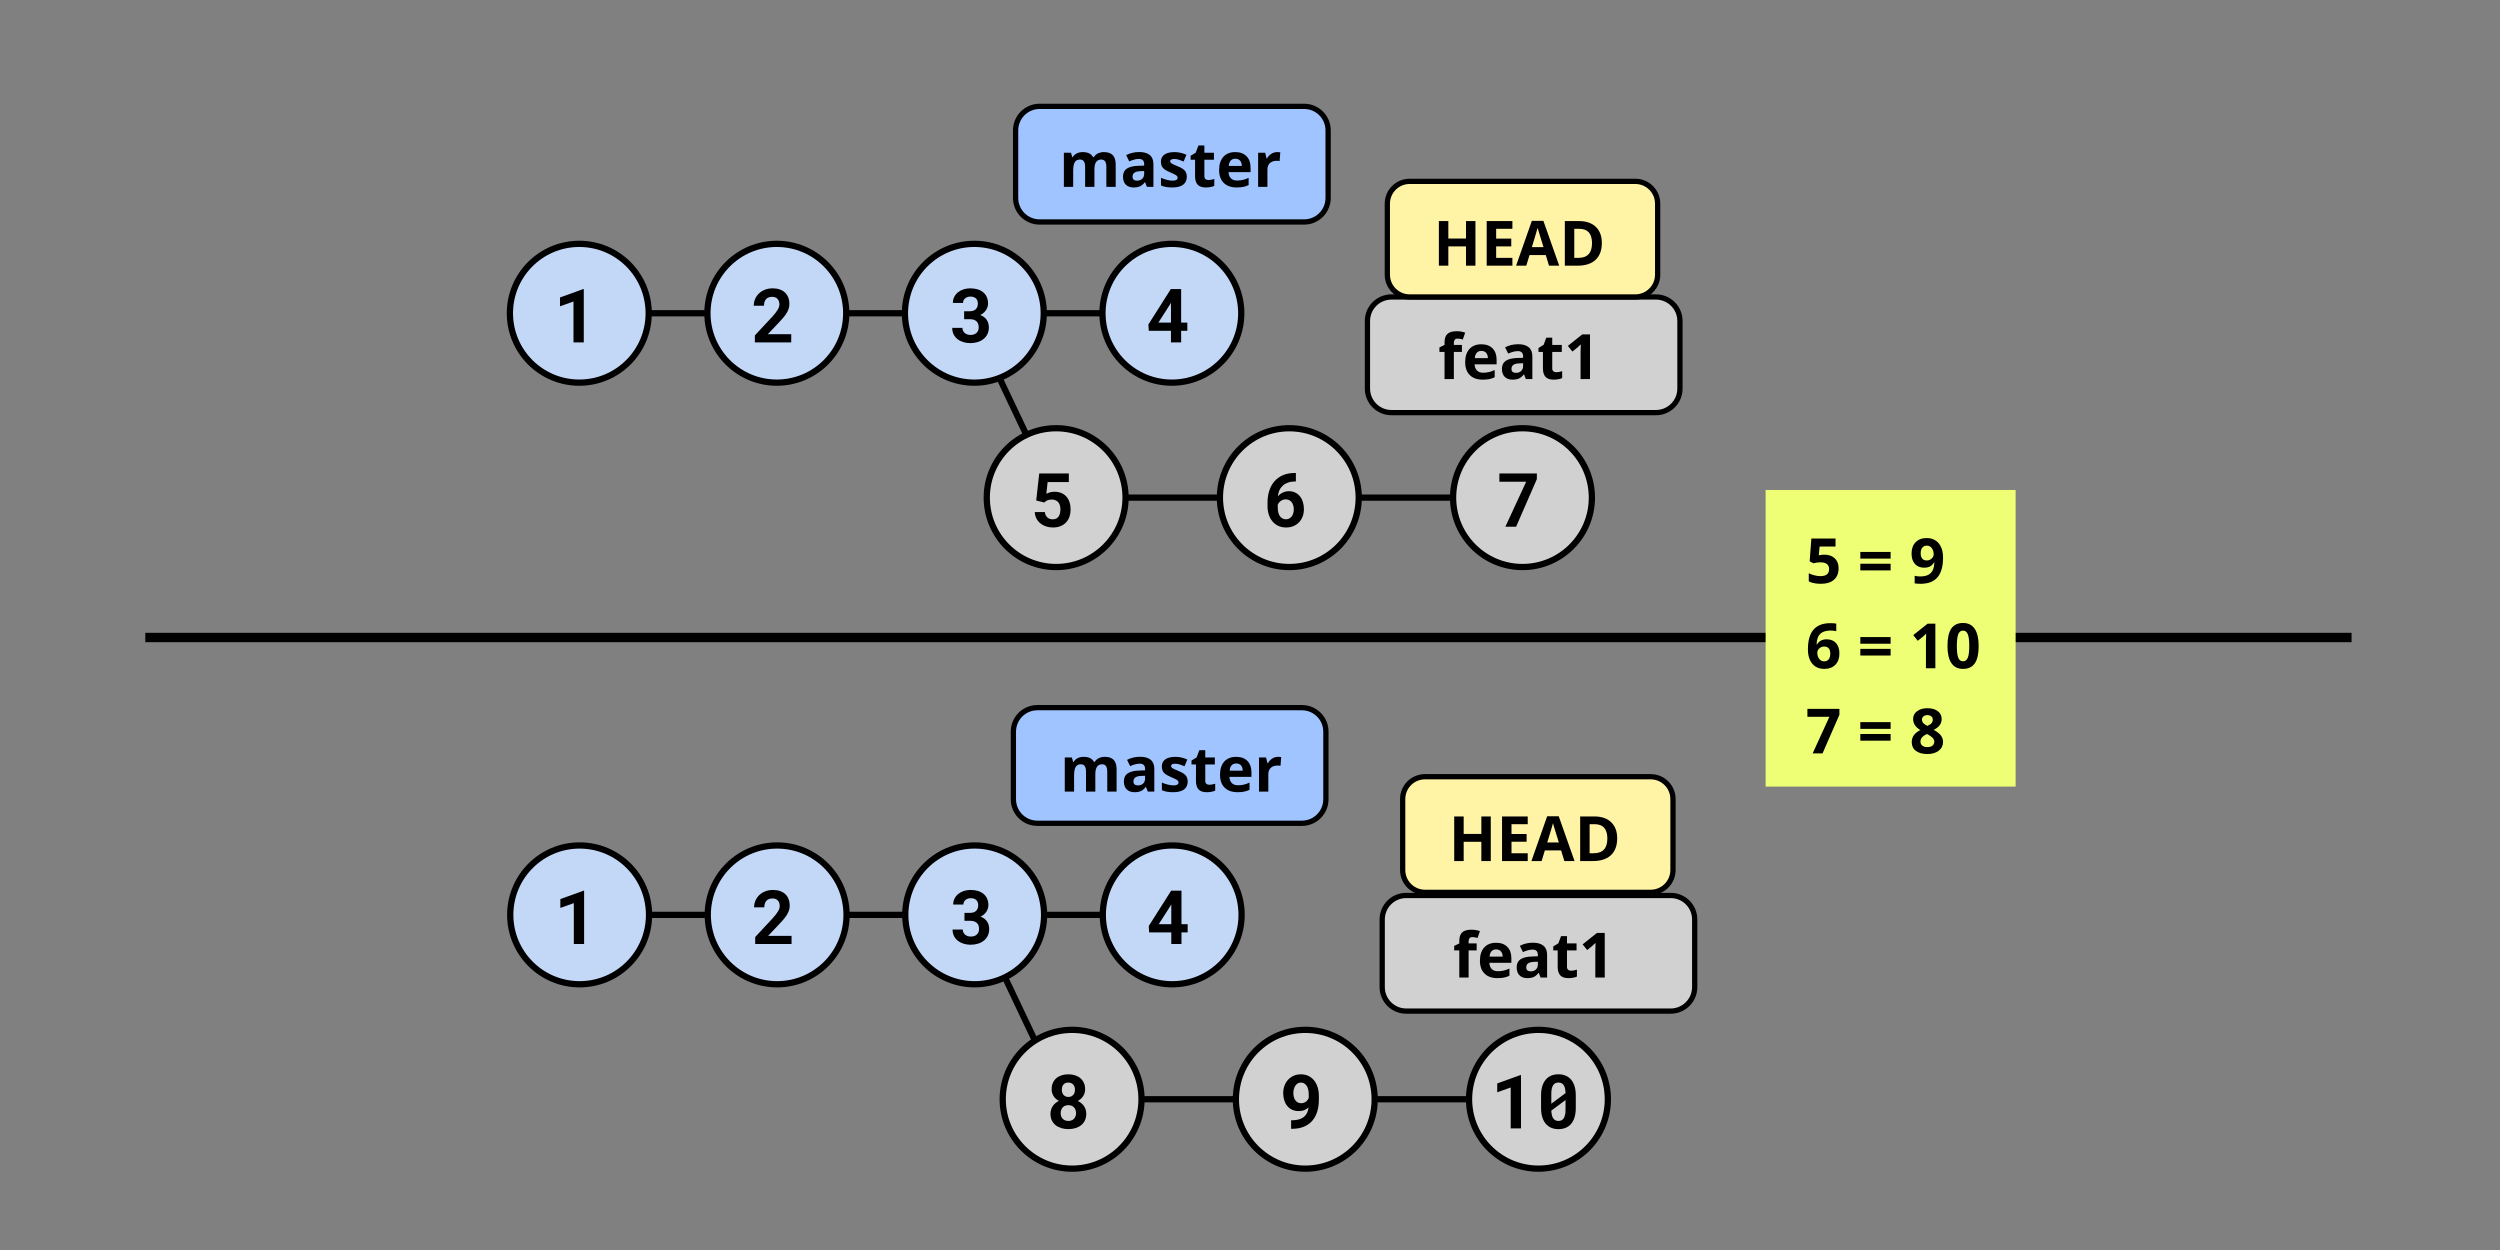 <?xml version="1.0" standalone="no"?><!-- Generator: Gravit.io --><svg xmlns="http://www.w3.org/2000/svg" xmlns:xlink="http://www.w3.org/1999/xlink" style="isolation:isolate" viewBox="0 0 800 400" width="800" height="400"><rect x="0" y="0" width="800" height="400" fill="#808080" stroke="none"/><defs><clipPath id="_clipPath_NfUpuaBwzl9ca2FAWb9ozdm4gS9KbzW2"><rect width="800" height="400"/></clipPath></defs><g clip-path="url(#_clipPath_NfUpuaBwzl9ca2FAWb9ozdm4gS9KbzW2)"><line x1="185.376" y1="100.242" x2="376.169" y2="100.242" vector-effect="non-scaling-stroke" stroke-width="2" stroke="rgb(0,0,0)" stroke-linejoin="miter" stroke-linecap="square" stroke-miterlimit="3"/><line x1="336.97" y1="159.242" x2="485.425" y2="159.242" vector-effect="non-scaling-stroke" stroke-width="2" stroke="rgb(0,0,0)" stroke-linejoin="miter" stroke-linecap="square" stroke-miterlimit="3"/><line x1="337.97" y1="159.242" x2="309.998" y2="100.242" vector-effect="non-scaling-stroke" stroke-width="2" stroke="rgb(0,0,0)" stroke-linejoin="miter" stroke-linecap="square" stroke-miterlimit="3"/><g id="Bmaster"><path d="M 332.674 34.034 L 417.322 34.034 C 421.558 34.034 424.998 37.474 424.998 41.711 L 424.998 63.358 C 424.998 67.595 421.558 71.034 417.322 71.034 L 332.674 71.034 C 328.438 71.034 324.998 67.595 324.998 63.358 L 324.998 41.711 C 324.998 37.474 328.438 34.034 332.674 34.034 Z" style="stroke:none;fill:#9FC4FF;stroke-miterlimit:10;"/><path d="M 332.674 34.034 L 417.322 34.034 C 421.558 34.034 424.998 37.474 424.998 41.711 L 424.998 63.358 C 424.998 67.595 421.558 71.034 417.322 71.034 L 332.674 71.034 C 328.438 71.034 324.998 67.595 324.998 63.358 L 324.998 41.711 C 324.998 37.474 328.438 34.034 332.674 34.034 Z" style="fill:none;stroke:#000000;stroke-width:1.686;stroke-linecap:square;stroke-miterlimit:3;"/><path d=" M 350.216 54.315 L 350.216 59.793 L 347.237 59.793 L 347.237 53.416 L 347.237 53.416 Q 347.237 52.235 346.842 51.644 L 346.842 51.644 L 346.842 51.644 Q 346.446 51.053 345.597 51.053 L 345.597 51.053 L 345.597 51.053 Q 344.454 51.053 343.936 51.893 L 343.936 51.893 L 343.936 51.893 Q 343.419 52.733 343.419 54.657 L 343.419 54.657 L 343.419 59.793 L 340.44 59.793 L 340.44 48.875 L 342.716 48.875 L 343.116 50.272 L 343.282 50.272 L 343.282 50.272 Q 343.722 49.52 344.552 49.095 L 344.552 49.095 L 344.552 49.095 Q 345.382 48.67 346.456 48.67 L 346.456 48.67 L 346.456 48.67 Q 348.907 48.67 349.776 50.272 L 349.776 50.272 L 350.04 50.272 L 350.04 50.272 Q 350.479 49.51 351.334 49.09 L 351.334 49.09 L 351.334 49.09 Q 352.188 48.67 353.263 48.67 L 353.263 48.67 L 353.263 48.67 Q 355.118 48.67 356.07 49.622 L 356.07 49.622 L 356.07 49.622 Q 357.022 50.575 357.022 52.674 L 357.022 52.674 L 357.022 59.793 L 354.034 59.793 L 354.034 53.416 L 354.034 53.416 Q 354.034 52.235 353.639 51.644 L 353.639 51.644 L 353.639 51.644 Q 353.243 51.053 352.394 51.053 L 352.394 51.053 L 352.394 51.053 Q 351.3 51.053 350.758 51.834 L 350.758 51.834 L 350.758 51.834 Q 350.216 52.616 350.216 54.315 L 350.216 54.315 Z  M 369.093 59.793 L 367.013 59.793 L 366.436 58.309 L 366.358 58.309 L 366.358 58.309 Q 365.606 59.256 364.811 59.622 L 364.811 59.622 L 364.811 59.622 Q 364.015 59.989 362.735 59.989 L 362.735 59.989 L 362.735 59.989 Q 361.163 59.989 360.26 59.09 L 360.26 59.09 L 360.26 59.09 Q 359.356 58.192 359.356 56.532 L 359.356 56.532 L 359.356 56.532 Q 359.356 54.793 360.572 53.968 L 360.572 53.968 L 360.572 53.968 Q 361.788 53.143 364.239 53.055 L 364.239 53.055 L 366.134 52.996 L 366.134 52.518 L 366.134 52.518 Q 366.134 50.858 364.435 50.858 L 364.435 50.858 L 364.435 50.858 Q 363.126 50.858 361.358 51.649 L 361.358 51.649 L 360.372 49.637 L 360.372 49.637 Q 362.257 48.651 364.552 48.651 L 364.552 48.651 L 364.552 48.651 Q 366.749 48.651 367.921 49.608 L 367.921 49.608 L 367.921 49.608 Q 369.093 50.565 369.093 52.518 L 369.093 52.518 L 369.093 59.793 Z  M 366.134 55.633 L 366.134 54.735 L 364.981 54.774 L 364.981 54.774 Q 363.683 54.813 363.048 55.242 L 363.048 55.242 L 363.048 55.242 Q 362.413 55.672 362.413 56.551 L 362.413 56.551 L 362.413 56.551 Q 362.413 57.811 363.858 57.811 L 363.858 57.811 L 363.858 57.811 Q 364.894 57.811 365.514 57.215 L 365.514 57.215 L 365.514 57.215 Q 366.134 56.619 366.134 55.633 L 366.134 55.633 Z  M 379.776 56.551 L 379.776 56.551 L 379.776 56.551 Q 379.776 58.231 378.609 59.11 L 378.609 59.11 L 378.609 59.11 Q 377.442 59.989 375.118 59.989 L 375.118 59.989 L 375.118 59.989 Q 373.927 59.989 373.087 59.827 L 373.087 59.827 L 373.087 59.827 Q 372.247 59.666 371.515 59.354 L 371.515 59.354 L 371.515 56.893 L 371.515 56.893 Q 372.345 57.284 373.385 57.547 L 373.385 57.547 L 373.385 57.547 Q 374.425 57.811 375.216 57.811 L 375.216 57.811 L 375.216 57.811 Q 376.837 57.811 376.837 56.873 L 376.837 56.873 L 376.837 56.873 Q 376.837 56.522 376.622 56.302 L 376.622 56.302 L 376.622 56.302 Q 376.407 56.082 375.88 55.804 L 375.88 55.804 L 375.88 55.804 Q 375.352 55.526 374.474 55.155 L 374.474 55.155 L 374.474 55.155 Q 373.214 54.627 372.623 54.178 L 372.623 54.178 L 372.623 54.178 Q 372.032 53.729 371.764 53.148 L 371.764 53.148 L 371.764 53.148 Q 371.495 52.567 371.495 51.717 L 371.495 51.717 L 371.495 51.717 Q 371.495 50.262 372.623 49.466 L 372.623 49.466 L 372.623 49.466 Q 373.751 48.67 375.821 48.67 L 375.821 48.67 L 375.821 48.67 Q 377.794 48.67 379.659 49.53 L 379.659 49.53 L 378.761 51.678 L 378.761 51.678 Q 377.94 51.326 377.227 51.102 L 377.227 51.102 L 377.227 51.102 Q 376.515 50.877 375.772 50.877 L 375.772 50.877 L 375.772 50.877 Q 374.454 50.877 374.454 51.59 L 374.454 51.59 L 374.454 51.59 Q 374.454 51.991 374.879 52.284 L 374.879 52.284 L 374.879 52.284 Q 375.304 52.576 376.739 53.153 L 376.739 53.153 L 376.739 53.153 Q 378.019 53.67 378.614 54.119 L 378.614 54.119 L 378.614 54.119 Q 379.21 54.569 379.493 55.155 L 379.493 55.155 L 379.493 55.155 Q 379.776 55.741 379.776 56.551 Z  M 386.7 57.616 L 386.7 57.616 L 386.7 57.616 Q 387.481 57.616 388.575 57.274 L 388.575 57.274 L 388.575 59.491 L 388.575 59.491 Q 387.462 59.989 385.841 59.989 L 385.841 59.989 L 385.841 59.989 Q 384.054 59.989 383.238 59.085 L 383.238 59.085 L 383.238 59.085 Q 382.423 58.182 382.423 56.375 L 382.423 56.375 L 382.423 51.112 L 380.997 51.112 L 380.997 49.852 L 382.638 48.856 L 383.497 46.551 L 385.401 46.551 L 385.401 48.875 L 388.458 48.875 L 388.458 51.112 L 385.401 51.112 L 385.401 56.375 L 385.401 56.375 Q 385.401 57.01 385.758 57.313 L 385.758 57.313 L 385.758 57.313 Q 386.114 57.616 386.7 57.616 Z  M 395.304 50.789 L 395.304 50.789 L 395.304 50.789 Q 394.356 50.789 393.819 51.39 L 393.819 51.39 L 393.819 51.39 Q 393.282 51.991 393.204 53.094 L 393.204 53.094 L 397.384 53.094 L 397.384 53.094 Q 397.364 51.991 396.808 51.39 L 396.808 51.39 L 396.808 51.39 Q 396.251 50.789 395.304 50.789 Z  M 395.724 59.989 L 395.724 59.989 L 395.724 59.989 Q 393.087 59.989 391.602 58.534 L 391.602 58.534 L 391.602 58.534 Q 390.118 57.078 390.118 54.412 L 390.118 54.412 L 390.118 54.412 Q 390.118 51.668 391.49 50.169 L 391.49 50.169 L 391.49 50.169 Q 392.862 48.67 395.284 48.67 L 395.284 48.67 L 395.284 48.67 Q 397.599 48.67 398.888 49.989 L 398.888 49.989 L 398.888 49.989 Q 400.177 51.307 400.177 53.631 L 400.177 53.631 L 400.177 55.076 L 393.136 55.076 L 393.136 55.076 Q 393.185 56.346 393.888 57.059 L 393.888 57.059 L 393.888 57.059 Q 394.591 57.772 395.86 57.772 L 395.86 57.772 L 395.86 57.772 Q 396.847 57.772 397.726 57.567 L 397.726 57.567 L 397.726 57.567 Q 398.604 57.362 399.561 56.912 L 399.561 56.912 L 399.561 59.217 L 399.561 59.217 Q 398.78 59.608 397.892 59.798 L 397.892 59.798 L 397.892 59.798 Q 397.003 59.989 395.724 59.989 Z  M 408.692 48.67 L 408.692 48.67 L 408.692 48.67 Q 409.298 48.67 409.698 48.758 L 409.698 48.758 L 409.474 51.551 L 409.474 51.551 Q 409.112 51.453 408.595 51.453 L 408.595 51.453 L 408.595 51.453 Q 407.169 51.453 406.373 52.186 L 406.373 52.186 L 406.373 52.186 Q 405.577 52.918 405.577 54.237 L 405.577 54.237 L 405.577 59.793 L 402.599 59.793 L 402.599 48.875 L 404.854 48.875 L 405.294 50.711 L 405.44 50.711 L 405.44 50.711 Q 405.948 49.793 406.812 49.232 L 406.812 49.232 L 406.812 49.232 Q 407.677 48.67 408.692 48.67 Z " fill-rule="evenodd" fill="rgb(0,0,0)"/></g><g id="Bfeat1"><path d="M 445.259 95.034 L 529.907 95.034 C 534.144 95.034 537.583 98.474 537.583 102.711 L 537.583 124.358 C 537.583 128.595 534.144 132.034 529.907 132.034 L 445.259 132.034 C 441.023 132.034 437.583 128.595 437.583 124.358 L 437.583 102.711 C 437.583 98.474 441.023 95.034 445.259 95.034 Z" style="stroke:none;fill:#D1D1D1;stroke-linecap:square;stroke-miterlimit:3;"/><path d="M 445.259 95.034 L 529.907 95.034 C 534.144 95.034 537.583 98.474 537.583 102.711 L 537.583 124.358 C 537.583 128.595 534.144 132.034 529.907 132.034 L 445.259 132.034 C 441.023 132.034 437.583 128.595 437.583 124.358 L 437.583 102.711 C 437.583 98.474 441.023 95.034 445.259 95.034 Z" style="fill:none;stroke:#000000;stroke-width:1.686;stroke-linecap:square;stroke-miterlimit:3;"/><path d=" M 467.812 110.375 L 467.812 112.612 L 465.234 112.612 L 465.234 121.293 L 462.255 121.293 L 462.255 112.612 L 460.615 112.612 L 460.615 111.176 L 462.255 110.375 L 462.255 109.575 L 462.255 109.575 Q 462.255 107.709 463.173 106.85 L 463.173 106.85 L 463.173 106.85 Q 464.091 105.991 466.113 105.991 L 466.113 105.991 L 466.113 105.991 Q 467.656 105.991 468.857 106.45 L 468.857 106.45 L 468.095 108.637 L 468.095 108.637 Q 467.197 108.354 466.435 108.354 L 466.435 108.354 L 466.435 108.354 Q 465.8 108.354 465.517 108.73 L 465.517 108.73 L 465.517 108.73 Q 465.234 109.106 465.234 109.692 L 465.234 109.692 L 465.234 110.375 L 467.812 110.375 Z  M 474.042 112.289 L 474.042 112.289 L 474.042 112.289 Q 473.095 112.289 472.558 112.89 L 472.558 112.89 L 472.558 112.89 Q 472.021 113.491 471.943 114.594 L 471.943 114.594 L 476.122 114.594 L 476.122 114.594 Q 476.103 113.491 475.546 112.89 L 475.546 112.89 L 475.546 112.89 Q 474.99 112.289 474.042 112.289 Z  M 474.462 121.489 L 474.462 121.489 L 474.462 121.489 Q 471.826 121.489 470.341 120.034 L 470.341 120.034 L 470.341 120.034 Q 468.857 118.578 468.857 115.912 L 468.857 115.912 L 468.857 115.912 Q 468.857 113.168 470.229 111.669 L 470.229 111.669 L 470.229 111.669 Q 471.601 110.17 474.023 110.17 L 474.023 110.17 L 474.023 110.17 Q 476.337 110.17 477.626 111.489 L 477.626 111.489 L 477.626 111.489 Q 478.915 112.807 478.915 115.131 L 478.915 115.131 L 478.915 116.576 L 471.874 116.576 L 471.874 116.576 Q 471.923 117.846 472.626 118.559 L 472.626 118.559 L 472.626 118.559 Q 473.329 119.272 474.599 119.272 L 474.599 119.272 L 474.599 119.272 Q 475.585 119.272 476.464 119.067 L 476.464 119.067 L 476.464 119.067 Q 477.343 118.862 478.3 118.412 L 478.3 118.412 L 478.3 120.717 L 478.3 120.717 Q 477.519 121.108 476.63 121.298 L 476.63 121.298 L 476.63 121.298 Q 475.742 121.489 474.462 121.489 Z  M 490.351 121.293 L 488.271 121.293 L 487.695 119.809 L 487.617 119.809 L 487.617 119.809 Q 486.865 120.756 486.069 121.122 L 486.069 121.122 L 486.069 121.122 Q 485.273 121.489 483.994 121.489 L 483.994 121.489 L 483.994 121.489 Q 482.421 121.489 481.518 120.59 L 481.518 120.59 L 481.518 120.59 Q 480.615 119.692 480.615 118.032 L 480.615 118.032 L 480.615 118.032 Q 480.615 116.293 481.83 115.468 L 481.83 115.468 L 481.83 115.468 Q 483.046 114.643 485.497 114.555 L 485.497 114.555 L 487.392 114.496 L 487.392 114.018 L 487.392 114.018 Q 487.392 112.358 485.693 112.358 L 485.693 112.358 L 485.693 112.358 Q 484.384 112.358 482.617 113.149 L 482.617 113.149 L 481.63 111.137 L 481.63 111.137 Q 483.515 110.151 485.81 110.151 L 485.81 110.151 L 485.81 110.151 Q 488.007 110.151 489.179 111.108 L 489.179 111.108 L 489.179 111.108 Q 490.351 112.065 490.351 114.018 L 490.351 114.018 L 490.351 121.293 Z  M 487.392 117.133 L 487.392 116.235 L 486.24 116.274 L 486.24 116.274 Q 484.941 116.313 484.306 116.742 L 484.306 116.742 L 484.306 116.742 Q 483.671 117.172 483.671 118.051 L 483.671 118.051 L 483.671 118.051 Q 483.671 119.311 485.117 119.311 L 485.117 119.311 L 485.117 119.311 Q 486.152 119.311 486.772 118.715 L 486.772 118.715 L 486.772 118.715 Q 487.392 118.119 487.392 117.133 L 487.392 117.133 Z  M 498.017 119.116 L 498.017 119.116 L 498.017 119.116 Q 498.798 119.116 499.892 118.774 L 499.892 118.774 L 499.892 120.991 L 499.892 120.991 Q 498.779 121.489 497.158 121.489 L 497.158 121.489 L 497.158 121.489 Q 495.37 121.489 494.555 120.585 L 494.555 120.585 L 494.555 120.585 Q 493.74 119.682 493.74 117.875 L 493.74 117.875 L 493.74 112.612 L 492.314 112.612 L 492.314 111.352 L 493.954 110.356 L 494.814 108.051 L 496.718 108.051 L 496.718 110.375 L 499.775 110.375 L 499.775 112.612 L 496.718 112.612 L 496.718 117.875 L 496.718 117.875 Q 496.718 118.51 497.075 118.813 L 497.075 118.813 L 497.075 118.813 Q 497.431 119.116 498.017 119.116 Z  M 508.798 107.016 L 508.798 121.293 L 505.781 121.293 L 505.781 113.032 L 505.81 111.674 L 505.859 110.19 L 505.859 110.19 Q 505.107 110.942 504.814 111.176 L 504.814 111.176 L 503.173 112.494 L 501.718 110.678 L 506.318 107.016 L 508.798 107.016 Z " fill-rule="evenodd" fill="rgb(0,0,0)"/></g><g id="Bhead"><path d="M 451.086 58.034 L 523.308 58.034 C 527.248 58.034 530.447 61.233 530.447 65.174 L 530.447 87.895 C 530.447 91.836 527.248 95.034 523.308 95.034 L 451.086 95.034 C 447.146 95.034 443.947 91.836 443.947 87.895 L 443.947 65.174 C 443.947 61.233 447.146 58.034 451.086 58.034 Z" style="stroke:none;fill:#FFF3A5;stroke-linecap:square;stroke-miterlimit:3;"/><path d="M 451.086 58.034 L 523.308 58.034 C 527.248 58.034 530.447 61.233 530.447 65.174 L 530.447 87.895 C 530.447 91.836 527.248 95.034 523.308 95.034 L 451.086 95.034 C 447.146 95.034 443.947 91.836 443.947 87.895 L 443.947 65.174 C 443.947 61.233 447.146 58.034 451.086 58.034 Z" style="fill:none;stroke:#000000;stroke-width:1.686;stroke-linecap:square;stroke-miterlimit:3;"/><path d=" M 472.14 70.743 L 472.14 85.02 L 469.122 85.02 L 469.122 78.858 L 463.468 78.858 L 463.468 85.02 L 460.44 85.02 L 460.44 70.743 L 463.468 70.743 L 463.468 76.339 L 469.122 76.339 L 469.122 70.743 L 472.14 70.743 Z  M 483.966 82.52 L 483.966 85.02 L 475.743 85.02 L 475.743 70.743 L 483.966 70.743 L 483.966 73.224 L 478.77 73.224 L 478.77 76.358 L 483.604 76.358 L 483.604 78.839 L 478.77 78.839 L 478.77 82.52 L 483.966 82.52 Z  M 498.946 85.02 L 495.684 85.02 L 494.649 81.622 L 489.444 81.622 L 488.409 85.02 L 485.147 85.02 L 490.186 70.684 L 493.888 70.684 L 498.946 85.02 Z  M 490.206 79.083 L 493.927 79.083 L 493.927 79.083 Q 492.491 74.464 492.31 73.858 L 492.31 73.858 L 492.31 73.858 Q 492.13 73.253 492.052 72.901 L 492.052 72.901 L 492.052 72.901 Q 491.729 74.151 490.206 79.083 L 490.206 79.083 Z  M 512.589 77.745 L 512.589 77.745 L 512.589 77.745 Q 512.589 81.27 510.582 83.145 L 510.582 83.145 L 510.582 83.145 Q 508.575 85.02 504.786 85.02 L 504.786 85.02 L 500.743 85.02 L 500.743 70.743 L 505.225 70.743 L 505.225 70.743 Q 508.722 70.743 510.655 72.589 L 510.655 72.589 L 510.655 72.589 Q 512.589 74.434 512.589 77.745 Z  M 509.444 77.823 L 509.444 77.823 L 509.444 77.823 Q 509.444 73.224 505.382 73.224 L 505.382 73.224 L 503.77 73.224 L 503.77 82.52 L 505.069 82.52 L 505.069 82.52 Q 509.444 82.52 509.444 77.823 Z " fill-rule="evenodd" fill="rgb(0,0,0)"/></g><g id="c1"><path d=" M 163.169 100.242 C 163.169 87.985 173.119 78.034 185.376 78.034 C 197.633 78.034 207.583 87.985 207.583 100.242 C 207.583 112.498 197.633 122.449 185.376 122.449 C 173.119 122.449 163.169 112.498 163.169 100.242 Z " fill="rgb(195,215,247)" vector-effect="non-scaling-stroke" stroke-width="2" stroke="rgb(0,0,0)" stroke-linejoin="miter" stroke-linecap="square" stroke-miterlimit="3"/><path d=" M 186.808 92.502 L 186.808 109.564 L 183.515 109.564 L 183.515 96.474 L 179.202 98.021 L 179.202 95.185 L 186.632 92.502 L 186.808 92.502 Z " fill="rgb(0,0,0)"/></g><g id="c2"><path d=" M 226.376 100.242 C 226.376 87.985 236.327 78.034 248.583 78.034 C 260.84 78.034 270.791 87.985 270.791 100.242 C 270.791 112.498 260.84 122.449 248.583 122.449 C 236.327 122.449 226.376 112.498 226.376 100.242 Z " fill="rgb(195,215,247)" vector-effect="non-scaling-stroke" stroke-width="2" stroke="rgb(0,0,0)" stroke-linejoin="miter" stroke-linecap="square" stroke-miterlimit="3"/><path d=" M 253.191 106.951 L 253.191 109.564 L 241.554 109.564 L 241.554 107.338 L 247.074 101.408 L 247.074 101.408 Q 247.718 100.705 248.163 100.13 L 248.163 100.13 L 248.163 100.13 Q 248.609 99.556 248.884 99.082 L 248.884 99.082 L 248.884 99.082 Q 249.16 98.607 249.283 98.197 L 249.283 98.197 L 249.283 98.197 Q 249.406 97.787 249.406 97.4 L 249.406 97.4 L 249.406 97.4 Q 249.406 96.826 249.242 96.38 L 249.242 96.38 L 249.242 96.38 Q 249.078 95.935 248.779 95.625 L 248.779 95.625 L 248.779 95.625 Q 248.48 95.314 248.064 95.15 L 248.064 95.15 L 248.064 95.15 Q 247.648 94.986 247.144 94.986 L 247.144 94.986 L 247.144 94.986 Q 245.796 94.986 245.134 95.736 L 245.134 95.736 L 245.134 95.736 Q 244.472 96.486 244.472 97.834 L 244.472 97.834 L 241.203 97.834 L 241.203 97.834 Q 241.203 96.697 241.636 95.683 L 241.636 95.683 L 241.636 95.683 Q 242.07 94.67 242.861 93.908 L 242.861 93.908 L 242.861 93.908 Q 243.652 93.146 244.771 92.707 L 244.771 92.707 L 244.771 92.707 Q 245.89 92.267 247.249 92.267 L 247.249 92.267 L 247.249 92.267 Q 248.55 92.267 249.552 92.63 L 249.552 92.63 L 249.552 92.63 Q 250.554 92.994 251.228 93.65 L 251.228 93.65 L 251.228 93.65 Q 251.902 94.306 252.253 95.226 L 252.253 95.226 L 252.253 95.226 Q 252.605 96.146 252.605 97.259 L 252.605 97.259 L 252.605 97.259 Q 252.605 98.103 252.341 98.871 L 252.341 98.871 L 252.341 98.871 Q 252.078 99.638 251.591 100.388 L 251.591 100.388 L 251.591 100.388 Q 251.105 101.138 250.425 101.918 L 250.425 101.918 L 250.425 101.918 Q 249.745 102.697 248.913 103.552 L 248.913 103.552 L 245.703 106.951 L 253.191 106.951 Z " fill="rgb(0,0,0)"/></g><g id="C3"><path d=" M 289.583 100.242 C 289.583 87.985 299.534 78.034 311.791 78.034 C 324.047 78.034 333.998 87.985 333.998 100.242 C 333.998 112.498 324.047 122.449 311.791 122.449 C 299.534 122.449 289.583 112.498 289.583 100.242 Z " fill="rgb(195,215,247)" vector-effect="non-scaling-stroke" stroke-width="2" stroke="rgb(0,0,0)" stroke-linejoin="miter" stroke-linecap="square" stroke-miterlimit="3"/><path d=" M 308.523 102.134 L 308.523 99.603 L 310.293 99.603 L 310.293 99.603 Q 311.629 99.603 312.273 98.929 L 312.273 98.929 L 312.273 98.929 Q 312.918 98.255 312.918 97.166 L 312.918 97.166 L 312.918 97.166 Q 312.918 96.662 312.771 96.246 L 312.771 96.246 L 312.771 96.246 Q 312.625 95.83 312.332 95.531 L 312.332 95.531 L 312.332 95.531 Q 312.039 95.232 311.588 95.068 L 311.588 95.068 L 311.588 95.068 Q 311.136 94.904 310.539 94.904 L 310.539 94.904 L 310.539 94.904 Q 310.047 94.904 309.619 95.045 L 309.619 95.045 L 309.619 95.045 Q 309.191 95.185 308.869 95.449 L 308.869 95.449 L 308.869 95.449 Q 308.547 95.713 308.359 96.088 L 308.359 96.088 L 308.359 96.088 Q 308.172 96.463 308.172 96.931 L 308.172 96.931 L 304.914 96.931 L 304.914 96.931 Q 304.914 95.888 305.341 95.033 L 305.341 95.033 L 305.341 95.033 Q 305.769 94.177 306.519 93.562 L 306.519 93.562 L 306.519 93.562 Q 307.269 92.947 308.283 92.607 L 308.283 92.607 L 308.283 92.607 Q 309.297 92.267 310.468 92.267 L 310.468 92.267 L 310.468 92.267 Q 311.734 92.267 312.789 92.578 L 312.789 92.578 L 312.789 92.578 Q 313.843 92.888 314.593 93.504 L 314.593 93.504 L 314.593 93.504 Q 315.343 94.119 315.759 95.027 L 315.759 95.027 L 315.759 95.027 Q 316.175 95.935 316.175 97.13 L 316.175 97.13 L 316.175 97.13 Q 316.175 97.681 316.011 98.214 L 316.011 98.214 L 316.011 98.214 Q 315.847 98.748 315.531 99.228 L 315.531 99.228 L 315.531 99.228 Q 315.215 99.709 314.746 100.113 L 314.746 100.113 L 314.746 100.113 Q 314.277 100.517 313.668 100.81 L 313.668 100.81 L 313.668 100.81 Q 314.382 101.068 314.904 101.466 L 314.904 101.466 L 314.904 101.466 Q 315.425 101.865 315.765 102.375 L 315.765 102.375 L 315.765 102.375 Q 316.105 102.884 316.269 103.494 L 316.269 103.494 L 316.269 103.494 Q 316.433 104.103 316.433 104.783 L 316.433 104.783 L 316.433 104.783 Q 316.433 105.978 315.976 106.916 L 315.976 106.916 L 315.976 106.916 Q 315.519 107.853 314.722 108.492 L 314.722 108.492 L 314.722 108.492 Q 313.925 109.13 312.83 109.464 L 312.83 109.464 L 312.83 109.464 Q 311.734 109.798 310.468 109.798 L 310.468 109.798 L 310.468 109.798 Q 309.379 109.798 308.341 109.5 L 308.341 109.5 L 308.341 109.5 Q 307.304 109.201 306.496 108.597 L 306.496 108.597 L 306.496 108.597 Q 305.687 107.994 305.201 107.08 L 305.201 107.08 L 305.201 107.08 Q 304.715 106.166 304.715 104.923 L 304.715 104.923 L 307.972 104.923 L 307.972 104.923 Q 307.972 105.416 308.16 105.832 L 308.16 105.832 L 308.16 105.832 Q 308.347 106.248 308.693 106.546 L 308.693 106.546 L 308.693 106.546 Q 309.039 106.845 309.507 107.015 L 309.507 107.015 L 309.507 107.015 Q 309.976 107.185 310.539 107.185 L 310.539 107.185 L 310.539 107.185 Q 311.781 107.185 312.484 106.529 L 312.484 106.529 L 312.484 106.529 Q 313.187 105.873 313.187 104.748 L 313.187 104.748 L 313.187 104.748 Q 313.187 104.056 312.988 103.564 L 312.988 103.564 L 312.988 103.564 Q 312.789 103.072 312.408 102.755 L 312.408 102.755 L 312.408 102.755 Q 312.027 102.439 311.494 102.287 L 311.494 102.287 L 311.494 102.287 Q 310.961 102.134 310.293 102.134 L 310.293 102.134 L 308.523 102.134 Z " fill="rgb(0,0,0)"/></g><g id="C4"><path d=" M 352.791 100.242 C 352.791 87.985 362.741 78.034 374.998 78.034 C 387.255 78.034 397.205 87.985 397.205 100.242 C 397.205 112.498 387.255 122.449 374.998 122.449 C 362.741 122.449 352.791 112.498 352.791 100.242 Z " fill="rgb(195,215,247)" vector-effect="non-scaling-stroke" stroke-width="2" stroke="rgb(0,0,0)" stroke-linejoin="miter" stroke-linecap="square" stroke-miterlimit="3"/><path d=" M 377.965 92.502 L 377.965 103.224 L 379.945 103.224 L 379.945 105.861 L 377.965 105.861 L 377.965 109.564 L 374.707 109.564 L 374.707 105.861 L 367.617 105.861 L 367.488 103.822 L 374.66 92.502 L 377.965 92.502 Z  M 374.391 97.447 L 370.687 103.224 L 374.707 103.224 L 374.707 96.884 L 374.391 97.447 Z " fill-rule="evenodd" fill="rgb(0,0,0)"/></g><g id="C5"><path d=" M 315.762 159.242 C 315.762 146.985 325.713 137.034 337.97 137.034 C 350.226 137.034 360.177 146.985 360.177 159.242 C 360.177 171.498 350.226 181.449 337.97 181.449 C 325.713 181.449 315.762 171.498 315.762 159.242 Z " fill="rgb(209,209,209)" vector-effect="non-scaling-stroke" stroke-width="2" stroke="rgb(0,0,0)" stroke-linejoin="miter" stroke-linecap="square" stroke-miterlimit="3"/><path d=" M 334.186 160.806 L 331.585 160.162 L 332.557 151.502 L 342.026 151.502 L 342.026 154.267 L 335.241 154.267 L 334.831 158.017 L 334.831 158.017 Q 335.194 157.806 335.862 157.584 L 335.862 157.584 L 335.862 157.584 Q 336.53 157.361 337.397 157.361 L 337.397 157.361 L 337.397 157.361 Q 338.628 157.361 339.595 157.754 L 339.595 157.754 L 339.595 157.754 Q 340.561 158.146 341.223 158.884 L 341.223 158.884 L 341.223 158.884 Q 341.886 159.623 342.237 160.689 L 342.237 160.689 L 342.237 160.689 Q 342.589 161.755 342.589 163.103 L 342.589 163.103 L 342.589 163.103 Q 342.589 164.252 342.249 165.283 L 342.249 165.283 L 342.249 165.283 Q 341.909 166.314 341.206 167.099 L 341.206 167.099 L 341.206 167.099 Q 340.503 167.884 339.436 168.341 L 339.436 168.341 L 339.436 168.341 Q 338.37 168.798 336.917 168.798 L 336.917 168.798 L 336.917 168.798 Q 335.815 168.798 334.79 168.47 L 334.79 168.47 L 334.79 168.47 Q 333.764 168.142 332.968 167.509 L 332.968 167.509 L 332.968 167.509 Q 332.171 166.877 331.673 165.957 L 331.673 165.957 L 331.673 165.957 Q 331.175 165.037 331.139 163.853 L 331.139 163.853 L 334.35 163.853 L 334.35 163.853 Q 334.468 164.966 335.153 165.576 L 335.153 165.576 L 335.153 165.576 Q 335.839 166.185 336.905 166.185 L 336.905 166.185 L 336.905 166.185 Q 337.561 166.185 338.024 165.939 L 338.024 165.939 L 338.024 165.939 Q 338.487 165.693 338.774 165.259 L 338.774 165.259 L 338.774 165.259 Q 339.061 164.826 339.196 164.228 L 339.196 164.228 L 339.196 164.228 Q 339.331 163.63 339.331 162.939 L 339.331 162.939 L 339.331 162.939 Q 339.331 162.259 339.161 161.691 L 339.161 161.691 L 339.161 161.691 Q 338.991 161.123 338.639 160.713 L 338.639 160.713 L 338.639 160.713 Q 338.288 160.302 337.761 160.08 L 337.761 160.08 L 337.761 160.08 Q 337.233 159.857 336.518 159.857 L 336.518 159.857 L 336.518 159.857 Q 336.038 159.857 335.686 159.939 L 335.686 159.939 L 335.686 159.939 Q 335.335 160.021 335.065 160.15 L 335.065 160.15 L 335.065 160.15 Q 334.796 160.279 334.585 160.449 L 334.585 160.449 L 334.585 160.449 Q 334.374 160.619 334.186 160.806 L 334.186 160.806 Z " fill="rgb(0,0,0)"/></g><g id="C6"><path d=" M 390.376 159.242 C 390.376 146.985 400.327 137.034 412.583 137.034 C 424.84 137.034 434.791 146.985 434.791 159.242 C 434.791 171.498 424.84 181.449 412.583 181.449 C 400.327 181.449 390.376 171.498 390.376 159.242 Z " fill="rgb(209,209,209)" vector-effect="non-scaling-stroke" stroke-width="2" stroke="rgb(0,0,0)" stroke-linejoin="miter" stroke-linecap="square" stroke-miterlimit="3"/><path d=" M 414.249 151.361 L 414.683 151.361 L 414.683 154.068 L 414.495 154.068 L 414.495 154.068 Q 413.206 154.068 412.216 154.408 L 412.216 154.408 L 412.216 154.408 Q 411.226 154.748 410.529 155.369 L 410.529 155.369 L 410.529 155.369 Q 409.831 155.99 409.427 156.857 L 409.427 156.857 L 409.427 156.857 Q 409.023 157.724 408.917 158.791 L 408.917 158.791 L 408.917 158.791 Q 409.187 158.498 409.538 158.211 L 409.538 158.211 L 409.538 158.211 Q 409.89 157.923 410.329 157.695 L 410.329 157.695 L 410.329 157.695 Q 410.769 157.466 411.285 157.326 L 411.285 157.326 L 411.285 157.326 Q 411.8 157.185 412.398 157.185 L 412.398 157.185 L 412.398 157.185 Q 413.617 157.185 414.525 157.648 L 414.525 157.648 L 414.525 157.648 Q 415.433 158.111 416.042 158.902 L 416.042 158.902 L 416.042 158.902 Q 416.652 159.693 416.951 160.742 L 416.951 160.742 L 416.951 160.742 Q 417.249 161.791 417.249 162.951 L 417.249 162.951 L 417.249 162.951 Q 417.249 164.193 416.851 165.259 L 416.851 165.259 L 416.851 165.259 Q 416.453 166.326 415.714 167.111 L 415.714 167.111 L 415.714 167.111 Q 414.976 167.896 413.921 168.347 L 413.921 168.347 L 413.921 168.347 Q 412.867 168.798 411.554 168.798 L 411.554 168.798 L 411.554 168.798 Q 410.183 168.798 409.081 168.289 L 409.081 168.289 L 409.081 168.289 Q 407.98 167.779 407.212 166.877 L 407.212 166.877 L 407.212 166.877 Q 406.445 165.974 406.029 164.738 L 406.029 164.738 L 406.029 164.738 Q 405.613 163.502 405.613 162.037 L 405.613 162.037 L 405.613 160.783 L 405.613 160.783 Q 405.613 158.755 406.163 157.027 L 406.163 157.027 L 406.163 157.027 Q 406.714 155.298 407.804 154.039 L 407.804 154.039 L 407.804 154.039 Q 408.894 152.779 410.511 152.07 L 410.511 152.07 L 410.511 152.07 Q 412.128 151.361 414.249 151.361 L 414.249 151.361 Z  M 411.449 159.798 L 411.449 159.798 L 411.449 159.798 Q 410.57 159.798 409.896 160.267 L 409.896 160.267 L 409.896 160.267 Q 409.222 160.736 408.882 161.474 L 408.882 161.474 L 408.882 162.435 L 408.882 162.435 Q 408.882 163.373 409.076 164.076 L 409.076 164.076 L 409.076 164.076 Q 409.269 164.779 409.62 165.242 L 409.62 165.242 L 409.62 165.242 Q 409.972 165.705 410.453 165.939 L 410.453 165.939 L 410.453 165.939 Q 410.933 166.173 411.495 166.173 L 411.495 166.173 L 411.495 166.173 Q 412.07 166.173 412.538 165.933 L 412.538 165.933 L 412.538 165.933 Q 413.007 165.693 413.335 165.271 L 413.335 165.271 L 413.335 165.271 Q 413.663 164.849 413.839 164.269 L 413.839 164.269 L 413.839 164.269 Q 414.015 163.689 414.015 162.998 L 414.015 162.998 L 414.015 162.998 Q 414.015 162.306 413.839 161.72 L 413.839 161.72 L 413.839 161.72 Q 413.663 161.134 413.335 160.707 L 413.335 160.707 L 413.335 160.707 Q 413.007 160.279 412.533 160.039 L 412.533 160.039 L 412.533 160.039 Q 412.058 159.798 411.449 159.798 Z " fill-rule="evenodd" fill="rgb(0,0,0)"/></g><g id="C8"><path d=" M 464.99 159.242 C 464.99 146.985 474.941 137.034 487.197 137.034 C 499.454 137.034 509.404 146.985 509.404 159.242 C 509.404 171.498 499.454 181.449 487.197 181.449 C 474.941 181.449 464.99 171.498 464.99 159.242 Z " fill="rgb(209,209,209)" vector-effect="non-scaling-stroke" stroke-width="2" stroke="rgb(0,0,0)" stroke-linejoin="miter" stroke-linecap="square" stroke-miterlimit="3"/><path d=" M 491.793 151.502 L 491.793 153.318 L 485.148 168.564 L 481.715 168.564 L 488.371 154.162 L 479.805 154.162 L 479.805 151.502 L 491.793 151.502 Z " fill="rgb(0,0,0)"/></g><line x1="342.393" y1="351.758" x2="490.533" y2="351.758" vector-effect="non-scaling-stroke" stroke-width="2" stroke="rgb(0,0,0)" stroke-linejoin="miter" stroke-linecap="square" stroke-miterlimit="3"/><line x1="340.077" y1="351.758" x2="312.106" y2="292.758" vector-effect="non-scaling-stroke" stroke-width="2" stroke="rgb(0,0,0)" stroke-linejoin="miter" stroke-linecap="square" stroke-miterlimit="3"/><g id="C5"><path d=" M 320.87 351.758 C 320.87 339.502 330.821 329.551 343.077 329.551 C 355.334 329.551 365.285 339.502 365.285 351.758 C 365.285 364.015 355.334 373.966 343.077 373.966 C 330.821 373.966 320.87 364.015 320.87 351.758 Z " fill="rgb(209,209,209)" vector-effect="non-scaling-stroke" stroke-width="2" stroke="rgb(0,0,0)" stroke-linejoin="miter" stroke-linecap="square" stroke-miterlimit="3"/><path d=" M 347.239 348.553 L 347.239 348.553 L 347.239 348.553 Q 347.239 349.795 346.612 350.762 L 346.612 350.762 L 346.612 350.762 Q 345.985 351.729 344.896 352.303 L 344.896 352.303 L 344.896 352.303 Q 346.138 352.889 346.87 353.944 L 346.87 353.944 L 346.87 353.944 Q 347.603 354.998 347.603 356.416 L 347.603 356.416 L 347.603 356.416 Q 347.603 357.623 347.163 358.537 L 347.163 358.537 L 347.163 358.537 Q 346.724 359.452 345.956 360.067 L 345.956 360.067 L 345.956 360.067 Q 345.189 360.682 344.146 360.998 L 344.146 360.998 L 344.146 360.998 Q 343.103 361.315 341.896 361.315 L 341.896 361.315 L 341.896 361.315 Q 340.677 361.315 339.628 360.998 L 339.628 360.998 L 339.628 360.998 Q 338.579 360.682 337.806 360.067 L 337.806 360.067 L 337.806 360.067 Q 337.032 359.452 336.593 358.537 L 336.593 358.537 L 336.593 358.537 Q 336.153 357.623 336.153 356.416 L 336.153 356.416 L 336.153 356.416 Q 336.153 355.713 336.347 355.086 L 336.347 355.086 L 336.347 355.086 Q 336.54 354.459 336.892 353.938 L 336.892 353.938 L 336.892 353.938 Q 337.243 353.416 337.741 353 L 337.741 353 L 337.741 353 Q 338.239 352.584 338.86 352.291 L 338.86 352.291 L 338.86 352.291 Q 337.771 351.729 337.15 350.762 L 337.15 350.762 L 337.15 350.762 Q 336.528 349.795 336.528 348.553 L 336.528 348.553 L 336.528 348.553 Q 336.528 347.393 336.927 346.508 L 336.927 346.508 L 336.927 346.508 Q 337.325 345.623 338.034 345.014 L 338.034 345.014 L 338.034 345.014 Q 338.743 344.405 339.722 344.094 L 339.722 344.094 L 339.722 344.094 Q 340.7 343.784 341.86 343.784 L 341.86 343.784 L 341.86 343.784 Q 343.021 343.784 344.005 344.094 L 344.005 344.094 L 344.005 344.094 Q 344.989 344.405 345.71 345.014 L 345.71 345.014 L 345.71 345.014 Q 346.431 345.623 346.835 346.508 L 346.835 346.508 L 346.835 346.508 Q 347.239 347.393 347.239 348.553 Z  M 344.333 356.194 L 344.333 356.194 L 344.333 356.194 Q 344.333 355.608 344.157 355.139 L 344.157 355.139 L 344.157 355.139 Q 343.982 354.67 343.659 354.336 L 343.659 354.336 L 343.659 354.336 Q 343.337 354.002 342.886 353.827 L 342.886 353.827 L 342.886 353.827 Q 342.435 353.651 341.872 353.651 L 341.872 353.651 L 341.872 353.651 Q 341.31 353.651 340.859 353.827 L 340.859 353.827 L 340.859 353.827 Q 340.407 354.002 340.091 354.336 L 340.091 354.336 L 340.091 354.336 Q 339.775 354.67 339.599 355.139 L 339.599 355.139 L 339.599 355.139 Q 339.423 355.608 339.423 356.194 L 339.423 356.194 L 339.423 356.194 Q 339.423 357.366 340.091 358.034 L 340.091 358.034 L 340.091 358.034 Q 340.759 358.702 341.896 358.702 L 341.896 358.702 L 341.896 358.702 Q 342.435 358.702 342.88 358.532 L 342.88 358.532 L 342.88 358.532 Q 343.325 358.362 343.648 358.034 L 343.648 358.034 L 343.648 358.034 Q 343.97 357.705 344.152 357.243 L 344.152 357.243 L 344.152 357.243 Q 344.333 356.78 344.333 356.194 Z  M 343.993 348.705 L 343.993 348.705 L 343.993 348.705 Q 343.993 348.19 343.841 347.768 L 343.841 347.768 L 343.841 347.768 Q 343.689 347.346 343.413 347.047 L 343.413 347.047 L 343.413 347.047 Q 343.138 346.748 342.745 346.584 L 342.745 346.584 L 342.745 346.584 Q 342.353 346.42 341.86 346.42 L 341.86 346.42 L 341.86 346.42 Q 340.864 346.42 340.325 347.03 L 340.325 347.03 L 340.325 347.03 Q 339.786 347.639 339.786 348.705 L 339.786 348.705 L 339.786 348.705 Q 339.786 349.221 339.927 349.649 L 339.927 349.649 L 339.927 349.649 Q 340.068 350.077 340.343 350.381 L 340.343 350.381 L 340.343 350.381 Q 340.618 350.686 341.011 350.856 L 341.011 350.856 L 341.011 350.856 Q 341.403 351.026 341.896 351.026 L 341.896 351.026 L 341.896 351.026 Q 342.388 351.026 342.775 350.856 L 342.775 350.856 L 342.775 350.856 Q 343.161 350.686 343.431 350.381 L 343.431 350.381 L 343.431 350.381 Q 343.7 350.077 343.847 349.649 L 343.847 349.649 L 343.847 349.649 Q 343.993 349.221 343.993 348.705 Z " fill-rule="evenodd" fill="rgb(0,0,0)"/></g><g id="C6"><path d=" M 395.484 351.758 C 395.484 339.502 405.435 329.551 417.691 329.551 C 429.948 329.551 439.898 339.502 439.898 351.758 C 439.898 364.015 429.948 373.966 417.691 373.966 C 405.435 373.966 395.484 364.015 395.484 351.758 Z " fill="rgb(209,209,209)" vector-effect="non-scaling-stroke" stroke-width="2" stroke="rgb(0,0,0)" stroke-linejoin="miter" stroke-linecap="square" stroke-miterlimit="3"/><path d=" M 413.158 358.491 L 413.381 358.491 L 413.381 358.491 Q 414.693 358.491 415.654 358.209 L 415.654 358.209 L 415.654 358.209 Q 416.615 357.928 417.265 357.395 L 417.265 357.395 L 417.265 357.395 Q 417.916 356.862 418.273 356.094 L 418.273 356.094 L 418.273 356.094 Q 418.631 355.327 418.736 354.354 L 418.736 354.354 L 418.736 354.354 Q 418.244 354.846 417.47 355.198 L 417.47 355.198 L 417.47 355.198 Q 416.697 355.549 415.595 355.549 L 415.595 355.549 L 415.595 355.549 Q 414.377 355.549 413.451 355.104 L 413.451 355.104 L 413.451 355.104 Q 412.525 354.659 411.898 353.885 L 411.898 353.885 L 411.898 353.885 Q 411.271 353.112 410.949 352.063 L 410.949 352.063 L 410.949 352.063 Q 410.627 351.014 410.627 349.807 L 410.627 349.807 L 410.627 349.807 Q 410.627 348.565 411.019 347.469 L 411.019 347.469 L 411.019 347.469 Q 411.412 346.373 412.15 345.553 L 412.15 345.553 L 412.15 345.553 Q 412.888 344.733 413.937 344.258 L 413.937 344.258 L 413.937 344.258 Q 414.986 343.784 416.299 343.784 L 416.299 343.784 L 416.299 343.784 Q 417.634 343.784 418.701 344.299 L 418.701 344.299 L 418.701 344.299 Q 419.767 344.815 420.511 345.741 L 420.511 345.741 L 420.511 345.741 Q 421.256 346.666 421.648 347.944 L 421.648 347.944 L 421.648 347.944 Q 422.041 349.221 422.041 350.745 L 422.041 350.745 L 422.041 351.87 L 422.041 351.87 Q 422.041 353.909 421.537 355.62 L 421.537 355.62 L 421.537 355.62 Q 421.033 357.33 419.978 358.579 L 419.978 358.579 L 419.978 358.579 Q 418.924 359.827 417.295 360.524 L 417.295 360.524 L 417.295 360.524 Q 415.666 361.221 413.404 361.221 L 413.404 361.221 L 413.158 361.221 L 413.158 358.491 Z  M 416.369 353.03 L 416.369 353.03 L 416.369 353.03 Q 416.814 353.03 417.195 352.901 L 417.195 352.901 L 417.195 352.901 Q 417.576 352.772 417.886 352.543 L 417.886 352.543 L 417.886 352.543 Q 418.197 352.315 418.425 352.004 L 418.425 352.004 L 418.425 352.004 Q 418.654 351.694 418.795 351.33 L 418.795 351.33 L 418.795 350.17 L 418.795 350.17 Q 418.795 349.233 418.601 348.53 L 418.601 348.53 L 418.601 348.53 Q 418.408 347.827 418.068 347.358 L 418.068 347.358 L 418.068 347.358 Q 417.728 346.889 417.271 346.655 L 417.271 346.655 L 417.271 346.655 Q 416.814 346.42 416.287 346.42 L 416.287 346.42 L 416.287 346.42 Q 415.713 346.42 415.261 346.696 L 415.261 346.696 L 415.261 346.696 Q 414.81 346.971 414.506 347.434 L 414.506 347.434 L 414.506 347.434 Q 414.201 347.897 414.037 348.5 L 414.037 348.5 L 414.037 348.5 Q 413.873 349.104 413.873 349.76 L 413.873 349.76 L 413.873 349.76 Q 413.873 350.416 414.025 351.014 L 414.025 351.014 L 414.025 351.014 Q 414.177 351.612 414.488 352.057 L 414.488 352.057 L 414.488 352.057 Q 414.799 352.502 415.267 352.766 L 415.267 352.766 L 415.267 352.766 Q 415.736 353.03 416.369 353.03 Z " fill-rule="evenodd" fill="rgb(0,0,0)"/></g><g id="C8"><path d=" M 470.098 351.758 C 470.098 339.502 480.048 329.551 492.305 329.551 C 504.561 329.551 514.512 339.502 514.512 351.758 C 514.512 364.015 504.561 373.966 492.305 373.966 C 480.048 373.966 470.098 364.015 470.098 351.758 Z " fill="rgb(209,209,209)" vector-effect="non-scaling-stroke" stroke-width="2" stroke="rgb(0,0,0)" stroke-linejoin="miter" stroke-linecap="square" stroke-miterlimit="3"/><path d=" M 486.719 344.018 L 486.719 361.08 L 483.426 361.08 L 483.426 347.991 L 479.114 349.537 L 479.114 346.702 L 486.543 344.018 L 486.719 344.018 Z  M 504.25 350.51 L 504.25 354.588 L 504.25 354.588 Q 504.25 356.241 503.869 357.5 L 503.869 357.5 L 503.869 357.5 Q 503.489 358.76 502.774 359.61 L 502.774 359.61 L 502.774 359.61 Q 502.059 360.459 501.028 360.893 L 501.028 360.893 L 501.028 360.893 Q 499.996 361.327 498.707 361.327 L 498.707 361.327 L 498.707 361.327 Q 497.43 361.327 496.399 360.893 L 496.399 360.893 L 496.399 360.893 Q 495.367 360.459 494.647 359.61 L 494.647 359.61 L 494.647 359.61 Q 493.926 358.76 493.533 357.5 L 493.533 357.5 L 493.533 357.5 Q 493.141 356.241 493.141 354.588 L 493.141 354.588 L 493.141 350.51 L 493.141 350.51 Q 493.141 348.858 493.528 347.598 L 493.528 347.598 L 493.528 347.598 Q 493.914 346.338 494.635 345.489 L 494.635 345.489 L 494.635 345.489 Q 495.356 344.639 496.381 344.205 L 496.381 344.205 L 496.381 344.205 Q 497.406 343.772 498.684 343.772 L 498.684 343.772 L 498.684 343.772 Q 499.973 343.772 501.004 344.205 L 501.004 344.205 L 501.004 344.205 Q 502.035 344.639 502.756 345.489 L 502.756 345.489 L 502.756 345.489 Q 503.477 346.338 503.864 347.598 L 503.864 347.598 L 503.864 347.598 Q 504.25 348.858 504.25 350.51 L 504.25 350.51 Z  M 496.422 349.995 L 496.422 353.182 L 500.969 349.795 L 500.969 349.795 Q 500.934 348.073 500.371 347.241 L 500.371 347.241 L 500.371 347.241 Q 499.809 346.409 498.684 346.409 L 498.684 346.409 L 498.684 346.409 Q 497.547 346.409 496.985 347.287 L 496.985 347.287 L 496.985 347.287 Q 496.422 348.166 496.422 349.995 L 496.422 349.995 Z  M 500.969 355.08 L 500.969 352.01 L 496.422 355.385 L 496.422 355.385 Q 496.481 357.073 497.043 357.887 L 497.043 357.887 L 497.043 357.887 Q 497.606 358.702 498.707 358.702 L 498.707 358.702 L 498.707 358.702 Q 499.856 358.702 500.412 357.811 L 500.412 357.811 L 500.412 357.811 Q 500.969 356.92 500.969 355.08 L 500.969 355.08 Z " fill-rule="evenodd" fill="rgb(0,0,0)"/></g><line x1="185.484" y1="292.758" x2="376.161" y2="292.758" vector-effect="non-scaling-stroke" stroke-width="2" stroke="rgb(0,0,0)" stroke-linejoin="miter" stroke-linecap="square" stroke-miterlimit="3"/><g id="Bmaster"><path d="M 331.961 226.449 L 416.609 226.449 C 420.845 226.449 424.285 229.889 424.285 234.125 L 424.285 255.773 C 424.285 260.01 420.845 263.449 416.609 263.449 L 331.961 263.449 C 327.724 263.449 324.285 260.01 324.285 255.773 L 324.285 234.125 C 324.285 229.889 327.724 226.449 331.961 226.449 Z" style="stroke:none;fill:#9FC4FF;stroke-linecap:square;stroke-miterlimit:3;"/><path d="M 331.961 226.449 L 416.609 226.449 C 420.845 226.449 424.285 229.889 424.285 234.125 L 424.285 255.773 C 424.285 260.01 420.845 263.449 416.609 263.449 L 331.961 263.449 C 327.724 263.449 324.285 260.01 324.285 255.773 L 324.285 234.125 C 324.285 229.889 327.724 226.449 331.961 226.449 Z" style="fill:none;stroke:#000000;stroke-width:1.686;stroke-linecap:square;stroke-miterlimit:3;"/><path d=" M 350.502 247.831 L 350.502 253.31 L 347.524 253.31 L 347.524 246.933 L 347.524 246.933 Q 347.524 245.751 347.128 245.16 L 347.128 245.16 L 347.128 245.16 Q 346.733 244.569 345.883 244.569 L 345.883 244.569 L 345.883 244.569 Q 344.741 244.569 344.223 245.409 L 344.223 245.409 L 344.223 245.409 Q 343.706 246.249 343.706 248.173 L 343.706 248.173 L 343.706 253.31 L 340.727 253.31 L 340.727 242.392 L 343.002 242.392 L 343.403 243.788 L 343.569 243.788 L 343.569 243.788 Q 344.008 243.036 344.838 242.611 L 344.838 242.611 L 344.838 242.611 Q 345.668 242.187 346.743 242.187 L 346.743 242.187 L 346.743 242.187 Q 349.194 242.187 350.063 243.788 L 350.063 243.788 L 350.327 243.788 L 350.327 243.788 Q 350.766 243.026 351.621 242.607 L 351.621 242.607 L 351.621 242.607 Q 352.475 242.187 353.549 242.187 L 353.549 242.187 L 353.549 242.187 Q 355.405 242.187 356.357 243.139 L 356.357 243.139 L 356.357 243.139 Q 357.309 244.091 357.309 246.191 L 357.309 246.191 L 357.309 253.31 L 354.321 253.31 L 354.321 246.933 L 354.321 246.933 Q 354.321 245.751 353.925 245.16 L 353.925 245.16 L 353.925 245.16 Q 353.53 244.569 352.68 244.569 L 352.68 244.569 L 352.68 244.569 Q 351.586 244.569 351.044 245.351 L 351.044 245.351 L 351.044 245.351 Q 350.502 246.132 350.502 247.831 L 350.502 247.831 Z  M 369.379 253.31 L 367.299 253.31 L 366.723 251.825 L 366.645 251.825 L 366.645 251.825 Q 365.893 252.773 365.097 253.139 L 365.097 253.139 L 365.097 253.139 Q 364.301 253.505 363.022 253.505 L 363.022 253.505 L 363.022 253.505 Q 361.45 253.505 360.546 252.607 L 360.546 252.607 L 360.546 252.607 Q 359.643 251.708 359.643 250.048 L 359.643 250.048 L 359.643 250.048 Q 359.643 248.31 360.859 247.484 L 360.859 247.484 L 360.859 247.484 Q 362.075 246.659 364.526 246.571 L 364.526 246.571 L 366.42 246.513 L 366.42 246.034 L 366.42 246.034 Q 366.42 244.374 364.721 244.374 L 364.721 244.374 L 364.721 244.374 Q 363.413 244.374 361.645 245.165 L 361.645 245.165 L 360.659 243.153 L 360.659 243.153 Q 362.543 242.167 364.838 242.167 L 364.838 242.167 L 364.838 242.167 Q 367.036 242.167 368.207 243.124 L 368.207 243.124 L 368.207 243.124 Q 369.379 244.081 369.379 246.034 L 369.379 246.034 L 369.379 253.31 Z  M 366.42 249.15 L 366.42 248.251 L 365.268 248.29 L 365.268 248.29 Q 363.969 248.329 363.334 248.759 L 363.334 248.759 L 363.334 248.759 Q 362.7 249.189 362.7 250.067 L 362.7 250.067 L 362.7 250.067 Q 362.7 251.327 364.145 251.327 L 364.145 251.327 L 364.145 251.327 Q 365.18 251.327 365.8 250.732 L 365.8 250.732 L 365.8 250.732 Q 366.42 250.136 366.42 249.15 L 366.42 249.15 Z  M 380.063 250.067 L 380.063 250.067 L 380.063 250.067 Q 380.063 251.747 378.896 252.626 L 378.896 252.626 L 378.896 252.626 Q 377.729 253.505 375.405 253.505 L 375.405 253.505 L 375.405 253.505 Q 374.213 253.505 373.373 253.344 L 373.373 253.344 L 373.373 253.344 Q 372.534 253.183 371.801 252.87 L 371.801 252.87 L 371.801 250.409 L 371.801 250.409 Q 372.631 250.8 373.671 251.064 L 373.671 251.064 L 373.671 251.064 Q 374.711 251.327 375.502 251.327 L 375.502 251.327 L 375.502 251.327 Q 377.123 251.327 377.123 250.39 L 377.123 250.39 L 377.123 250.39 Q 377.123 250.038 376.909 249.818 L 376.909 249.818 L 376.909 249.818 Q 376.694 249.599 376.166 249.32 L 376.166 249.32 L 376.166 249.32 Q 375.639 249.042 374.76 248.671 L 374.76 248.671 L 374.76 248.671 Q 373.5 248.144 372.91 247.694 L 372.91 247.694 L 372.91 247.694 Q 372.319 247.245 372.05 246.664 L 372.05 246.664 L 372.05 246.664 Q 371.782 246.083 371.782 245.233 L 371.782 245.233 L 371.782 245.233 Q 371.782 243.778 372.91 242.983 L 372.91 242.983 L 372.91 242.983 Q 374.038 242.187 376.108 242.187 L 376.108 242.187 L 376.108 242.187 Q 378.081 242.187 379.946 243.046 L 379.946 243.046 L 379.047 245.194 L 379.047 245.194 Q 378.227 244.843 377.514 244.618 L 377.514 244.618 L 377.514 244.618 Q 376.801 244.394 376.059 244.394 L 376.059 244.394 L 376.059 244.394 Q 374.741 244.394 374.741 245.107 L 374.741 245.107 L 374.741 245.107 Q 374.741 245.507 375.165 245.8 L 375.165 245.8 L 375.165 245.8 Q 375.59 246.093 377.026 246.669 L 377.026 246.669 L 377.026 246.669 Q 378.305 247.187 378.901 247.636 L 378.901 247.636 L 378.901 247.636 Q 379.497 248.085 379.78 248.671 L 379.78 248.671 L 379.78 248.671 Q 380.063 249.257 380.063 250.067 Z  M 386.987 251.132 L 386.987 251.132 L 386.987 251.132 Q 387.768 251.132 388.862 250.79 L 388.862 250.79 L 388.862 253.007 L 388.862 253.007 Q 387.748 253.505 386.127 253.505 L 386.127 253.505 L 386.127 253.505 Q 384.34 253.505 383.525 252.602 L 383.525 252.602 L 383.525 252.602 Q 382.709 251.698 382.709 249.892 L 382.709 249.892 L 382.709 244.628 L 381.284 244.628 L 381.284 243.368 L 382.924 242.372 L 383.784 240.067 L 385.688 240.067 L 385.688 242.392 L 388.745 242.392 L 388.745 244.628 L 385.688 244.628 L 385.688 249.892 L 385.688 249.892 Q 385.688 250.526 386.044 250.829 L 386.044 250.829 L 386.044 250.829 Q 386.401 251.132 386.987 251.132 Z  M 395.59 244.306 L 395.59 244.306 L 395.59 244.306 Q 394.643 244.306 394.106 244.906 L 394.106 244.906 L 394.106 244.906 Q 393.569 245.507 393.491 246.61 L 393.491 246.61 L 397.67 246.61 L 397.67 246.61 Q 397.651 245.507 397.094 244.906 L 397.094 244.906 L 397.094 244.906 Q 396.538 244.306 395.59 244.306 Z  M 396.01 253.505 L 396.01 253.505 L 396.01 253.505 Q 393.373 253.505 391.889 252.05 L 391.889 252.05 L 391.889 252.05 Q 390.405 250.595 390.405 247.929 L 390.405 247.929 L 390.405 247.929 Q 390.405 245.185 391.777 243.686 L 391.777 243.686 L 391.777 243.686 Q 393.149 242.187 395.571 242.187 L 395.571 242.187 L 395.571 242.187 Q 397.885 242.187 399.174 243.505 L 399.174 243.505 L 399.174 243.505 Q 400.463 244.823 400.463 247.148 L 400.463 247.148 L 400.463 248.593 L 393.422 248.593 L 393.422 248.593 Q 393.471 249.862 394.174 250.575 L 394.174 250.575 L 394.174 250.575 Q 394.877 251.288 396.147 251.288 L 396.147 251.288 L 396.147 251.288 Q 397.133 251.288 398.012 251.083 L 398.012 251.083 L 398.012 251.083 Q 398.891 250.878 399.848 250.429 L 399.848 250.429 L 399.848 252.733 L 399.848 252.733 Q 399.067 253.124 398.178 253.315 L 398.178 253.315 L 398.178 253.315 Q 397.289 253.505 396.01 253.505 Z  M 408.979 242.187 L 408.979 242.187 L 408.979 242.187 Q 409.584 242.187 409.985 242.275 L 409.985 242.275 L 409.76 245.067 L 409.76 245.067 Q 409.399 244.97 408.881 244.97 L 408.881 244.97 L 408.881 244.97 Q 407.456 244.97 406.66 245.702 L 406.66 245.702 L 406.66 245.702 Q 405.864 246.435 405.864 247.753 L 405.864 247.753 L 405.864 253.31 L 402.885 253.31 L 402.885 242.392 L 405.141 242.392 L 405.581 244.228 L 405.727 244.228 L 405.727 244.228 Q 406.235 243.31 407.099 242.748 L 407.099 242.748 L 407.099 242.748 Q 407.963 242.187 408.979 242.187 Z " fill-rule="evenodd" fill="rgb(0,0,0)"/></g><g id="Bfeat1"><path d="M 449.981 286.551 L 534.629 286.551 C 538.865 286.551 542.305 289.99 542.305 294.227 L 542.305 315.875 C 542.305 320.111 538.865 323.551 534.629 323.551 L 449.981 323.551 C 445.744 323.551 442.305 320.111 442.305 315.875 L 442.305 294.227 C 442.305 289.99 445.744 286.551 449.981 286.551 Z" style="stroke:none;fill:#D1D1D1;stroke-linecap:square;stroke-miterlimit:3;"/><path d="M 449.981 286.551 L 534.629 286.551 C 538.865 286.551 542.305 289.99 542.305 294.227 L 542.305 315.875 C 542.305 320.111 538.865 323.551 534.629 323.551 L 449.981 323.551 C 445.744 323.551 442.305 320.111 442.305 315.875 L 442.305 294.227 C 442.305 289.99 445.744 286.551 449.981 286.551 Z" style="fill:none;stroke:#000000;stroke-width:1.686;stroke-linecap:square;stroke-miterlimit:3;"/><path d=" M 472.533 301.892 L 472.533 304.128 L 469.955 304.128 L 469.955 312.81 L 466.977 312.81 L 466.977 304.128 L 465.336 304.128 L 465.336 302.692 L 466.977 301.892 L 466.977 301.091 L 466.977 301.091 Q 466.977 299.226 467.895 298.366 L 467.895 298.366 L 467.895 298.366 Q 468.813 297.507 470.834 297.507 L 470.834 297.507 L 470.834 297.507 Q 472.377 297.507 473.578 297.966 L 473.578 297.966 L 472.817 300.153 L 472.817 300.153 Q 471.918 299.87 471.156 299.87 L 471.156 299.87 L 471.156 299.87 Q 470.522 299.87 470.239 300.246 L 470.239 300.246 L 470.239 300.246 Q 469.955 300.622 469.955 301.208 L 469.955 301.208 L 469.955 301.892 L 472.533 301.892 Z  M 478.764 303.806 L 478.764 303.806 L 478.764 303.806 Q 477.817 303.806 477.28 304.406 L 477.28 304.406 L 477.28 304.406 Q 476.742 305.007 476.664 306.11 L 476.664 306.11 L 480.844 306.11 L 480.844 306.11 Q 480.824 305.007 480.268 304.406 L 480.268 304.406 L 480.268 304.406 Q 479.711 303.806 478.764 303.806 Z  M 479.184 313.005 L 479.184 313.005 L 479.184 313.005 Q 476.547 313.005 475.063 311.55 L 475.063 311.55 L 475.063 311.55 Q 473.578 310.095 473.578 307.429 L 473.578 307.429 L 473.578 307.429 Q 473.578 304.685 474.95 303.186 L 474.95 303.186 L 474.95 303.186 Q 476.322 301.687 478.744 301.687 L 478.744 301.687 L 478.744 301.687 Q 481.059 301.687 482.348 303.005 L 482.348 303.005 L 482.348 303.005 Q 483.637 304.323 483.637 306.648 L 483.637 306.648 L 483.637 308.093 L 476.596 308.093 L 476.596 308.093 Q 476.645 309.362 477.348 310.075 L 477.348 310.075 L 477.348 310.075 Q 478.051 310.788 479.321 310.788 L 479.321 310.788 L 479.321 310.788 Q 480.307 310.788 481.186 310.583 L 481.186 310.583 L 481.186 310.583 Q 482.065 310.378 483.022 309.929 L 483.022 309.929 L 483.022 312.233 L 483.022 312.233 Q 482.24 312.624 481.352 312.815 L 481.352 312.815 L 481.352 312.815 Q 480.463 313.005 479.184 313.005 Z  M 495.072 312.81 L 492.992 312.81 L 492.416 311.325 L 492.338 311.325 L 492.338 311.325 Q 491.586 312.273 490.79 312.639 L 490.79 312.639 L 490.79 312.639 Q 489.994 313.005 488.715 313.005 L 488.715 313.005 L 488.715 313.005 Q 487.143 313.005 486.239 312.107 L 486.239 312.107 L 486.239 312.107 Q 485.336 311.208 485.336 309.548 L 485.336 309.548 L 485.336 309.548 Q 485.336 307.81 486.552 306.984 L 486.552 306.984 L 486.552 306.984 Q 487.768 306.159 490.219 306.071 L 490.219 306.071 L 492.114 306.013 L 492.114 305.534 L 492.114 305.534 Q 492.114 303.874 490.414 303.874 L 490.414 303.874 L 490.414 303.874 Q 489.106 303.874 487.338 304.665 L 487.338 304.665 L 486.352 302.653 L 486.352 302.653 Q 488.237 301.667 490.531 301.667 L 490.531 301.667 L 490.531 301.667 Q 492.729 301.667 493.901 302.624 L 493.901 302.624 L 493.901 302.624 Q 495.072 303.581 495.072 305.534 L 495.072 305.534 L 495.072 312.81 Z  M 492.114 308.65 L 492.114 307.751 L 490.961 307.79 L 490.961 307.79 Q 489.662 307.829 489.028 308.259 L 489.028 308.259 L 489.028 308.259 Q 488.393 308.689 488.393 309.567 L 488.393 309.567 L 488.393 309.567 Q 488.393 310.827 489.838 310.827 L 489.838 310.827 L 489.838 310.827 Q 490.873 310.827 491.493 310.232 L 491.493 310.232 L 491.493 310.232 Q 492.114 309.636 492.114 308.65 L 492.114 308.65 Z  M 502.739 310.632 L 502.739 310.632 L 502.739 310.632 Q 503.52 310.632 504.614 310.29 L 504.614 310.29 L 504.614 312.507 L 504.614 312.507 Q 503.5 313.005 501.879 313.005 L 501.879 313.005 L 501.879 313.005 Q 500.092 313.005 499.277 312.102 L 499.277 312.102 L 499.277 312.102 Q 498.461 311.198 498.461 309.392 L 498.461 309.392 L 498.461 304.128 L 497.035 304.128 L 497.035 302.868 L 498.676 301.872 L 499.535 299.567 L 501.44 299.567 L 501.44 301.892 L 504.496 301.892 L 504.496 304.128 L 501.44 304.128 L 501.44 309.392 L 501.44 309.392 Q 501.44 310.026 501.796 310.329 L 501.796 310.329 L 501.796 310.329 Q 502.153 310.632 502.739 310.632 Z  M 513.52 298.532 L 513.52 312.81 L 510.502 312.81 L 510.502 304.548 L 510.531 303.191 L 510.58 301.706 L 510.58 301.706 Q 509.828 302.458 509.535 302.692 L 509.535 302.692 L 507.895 304.011 L 506.44 302.194 L 511.039 298.532 L 513.52 298.532 Z " fill-rule="evenodd" fill="rgb(0,0,0)"/></g><g id="Bhead"><path d="M 455.995 248.551 L 528.217 248.551 C 532.157 248.551 535.356 251.75 535.356 255.69 L 535.356 278.412 C 535.356 282.352 532.157 285.551 528.217 285.551 L 455.995 285.551 C 452.055 285.551 448.856 282.352 448.856 278.412 L 448.856 255.69 C 448.856 251.75 452.055 248.551 455.995 248.551 Z" style="stroke:none;fill:#FFF3A5;stroke-linecap:square;stroke-miterlimit:3;"/><path d="M 455.995 248.551 L 528.217 248.551 C 532.157 248.551 535.356 251.75 535.356 255.69 L 535.356 278.412 C 535.356 282.352 532.157 285.551 528.217 285.551 L 455.995 285.551 C 452.055 285.551 448.856 282.352 448.856 278.412 L 448.856 255.69 C 448.856 251.75 452.055 248.551 455.995 248.551 Z" style="fill:none;stroke:#000000;stroke-width:1.686;stroke-linecap:square;stroke-miterlimit:3;"/><path d=" M 477.048 261.259 L 477.048 275.537 L 474.031 275.537 L 474.031 269.375 L 468.376 269.375 L 468.376 275.537 L 465.349 275.537 L 465.349 261.259 L 468.376 261.259 L 468.376 266.855 L 474.031 266.855 L 474.031 261.259 L 477.048 261.259 Z  M 488.874 273.037 L 488.874 275.537 L 480.652 275.537 L 480.652 261.259 L 488.874 261.259 L 488.874 263.74 L 483.679 263.74 L 483.679 266.875 L 488.513 266.875 L 488.513 269.355 L 483.679 269.355 L 483.679 273.037 L 488.874 273.037 Z  M 503.855 275.537 L 500.593 275.537 L 499.558 272.138 L 494.353 272.138 L 493.318 275.537 L 490.056 275.537 L 495.095 261.201 L 498.796 261.201 L 503.855 275.537 Z  M 495.115 269.599 L 498.835 269.599 L 498.835 269.599 Q 497.4 264.98 497.219 264.375 L 497.219 264.375 L 497.219 264.375 Q 497.038 263.769 496.96 263.418 L 496.96 263.418 L 496.96 263.418 Q 496.638 264.668 495.115 269.599 L 495.115 269.599 Z  M 517.497 268.261 L 517.497 268.261 L 517.497 268.261 Q 517.497 271.787 515.491 273.662 L 515.491 273.662 L 515.491 273.662 Q 513.484 275.537 509.695 275.537 L 509.695 275.537 L 505.652 275.537 L 505.652 261.259 L 510.134 261.259 L 510.134 261.259 Q 513.63 261.259 515.564 263.105 L 515.564 263.105 L 515.564 263.105 Q 517.497 264.951 517.497 268.261 Z  M 514.353 268.34 L 514.353 268.34 L 514.353 268.34 Q 514.353 263.74 510.29 263.74 L 510.29 263.74 L 508.679 263.74 L 508.679 273.037 L 509.978 273.037 L 509.978 273.037 Q 514.353 273.037 514.353 268.34 Z " fill-rule="evenodd" fill="rgb(0,0,0)"/></g><g id="c1"><path d=" M 163.276 292.758 C 163.276 280.502 173.227 270.551 185.484 270.551 C 197.74 270.551 207.691 280.502 207.691 292.758 C 207.691 305.015 197.74 314.966 185.484 314.966 C 173.227 314.966 163.276 305.015 163.276 292.758 Z " fill="rgb(195,215,247)" vector-effect="non-scaling-stroke" stroke-width="2" stroke="rgb(0,0,0)" stroke-linejoin="miter" stroke-linecap="square" stroke-miterlimit="3"/><path d=" M 186.915 285.018 L 186.915 302.08 L 183.622 302.08 L 183.622 288.991 L 179.31 290.537 L 179.31 287.702 L 186.74 285.018 L 186.915 285.018 Z " fill="rgb(0,0,0)"/></g><g id="c2"><path d=" M 226.484 292.758 C 226.484 280.502 236.435 270.551 248.691 270.551 C 260.948 270.551 270.898 280.502 270.898 292.758 C 270.898 305.015 260.948 314.966 248.691 314.966 C 236.435 314.966 226.484 305.015 226.484 292.758 Z " fill="rgb(195,215,247)" vector-effect="non-scaling-stroke" stroke-width="2" stroke="rgb(0,0,0)" stroke-linejoin="miter" stroke-linecap="square" stroke-miterlimit="3"/><path d=" M 253.299 299.467 L 253.299 302.08 L 241.662 302.08 L 241.662 299.854 L 247.181 293.924 L 247.181 293.924 Q 247.826 293.221 248.271 292.647 L 248.271 292.647 L 248.271 292.647 Q 248.716 292.073 248.992 291.598 L 248.992 291.598 L 248.992 291.598 Q 249.267 291.123 249.39 290.713 L 249.39 290.713 L 249.39 290.713 Q 249.513 290.303 249.513 289.916 L 249.513 289.916 L 249.513 289.916 Q 249.513 289.342 249.349 288.897 L 249.349 288.897 L 249.349 288.897 Q 249.185 288.452 248.886 288.141 L 248.886 288.141 L 248.886 288.141 Q 248.588 287.83 248.172 287.666 L 248.172 287.666 L 248.172 287.666 Q 247.756 287.502 247.252 287.502 L 247.252 287.502 L 247.252 287.502 Q 245.904 287.502 245.242 288.252 L 245.242 288.252 L 245.242 288.252 Q 244.58 289.002 244.58 290.35 L 244.58 290.35 L 241.31 290.35 L 241.31 290.35 Q 241.31 289.213 241.744 288.2 L 241.744 288.2 L 241.744 288.2 Q 242.177 287.186 242.968 286.424 L 242.968 286.424 L 242.968 286.424 Q 243.759 285.662 244.879 285.223 L 244.879 285.223 L 244.879 285.223 Q 245.998 284.784 247.357 284.784 L 247.357 284.784 L 247.357 284.784 Q 248.658 284.784 249.66 285.147 L 249.66 285.147 L 249.66 285.147 Q 250.662 285.51 251.336 286.166 L 251.336 286.166 L 251.336 286.166 Q 252.009 286.823 252.361 287.743 L 252.361 287.743 L 252.361 287.743 Q 252.713 288.662 252.713 289.776 L 252.713 289.776 L 252.713 289.776 Q 252.713 290.62 252.449 291.387 L 252.449 291.387 L 252.449 291.387 Q 252.185 292.155 251.699 292.905 L 251.699 292.905 L 251.699 292.905 Q 251.213 293.655 250.533 294.434 L 250.533 294.434 L 250.533 294.434 Q 249.853 295.213 249.021 296.069 L 249.021 296.069 L 245.81 299.467 L 253.299 299.467 Z " fill="rgb(0,0,0)"/></g><g id="C3"><path d=" M 289.691 292.758 C 289.691 280.502 299.642 270.551 311.898 270.551 C 324.155 270.551 334.106 280.502 334.106 292.758 C 334.106 305.015 324.155 314.966 311.898 314.966 C 299.642 314.966 289.691 305.015 289.691 292.758 Z " fill="rgb(195,215,247)" vector-effect="non-scaling-stroke" stroke-width="2" stroke="rgb(0,0,0)" stroke-linejoin="miter" stroke-linecap="square" stroke-miterlimit="3"/><path d=" M 308.631 294.651 L 308.631 292.12 L 310.4 292.12 L 310.4 292.12 Q 311.736 292.12 312.381 291.446 L 312.381 291.446 L 312.381 291.446 Q 313.025 290.772 313.025 289.682 L 313.025 289.682 L 313.025 289.682 Q 313.025 289.178 312.879 288.762 L 312.879 288.762 L 312.879 288.762 Q 312.732 288.346 312.439 288.047 L 312.439 288.047 L 312.439 288.047 Q 312.146 287.748 311.695 287.584 L 311.695 287.584 L 311.695 287.584 Q 311.244 287.42 310.646 287.42 L 310.646 287.42 L 310.646 287.42 Q 310.154 287.42 309.727 287.561 L 309.727 287.561 L 309.727 287.561 Q 309.299 287.702 308.977 287.965 L 308.977 287.965 L 308.977 287.965 Q 308.654 288.229 308.467 288.604 L 308.467 288.604 L 308.467 288.604 Q 308.279 288.979 308.279 289.448 L 308.279 289.448 L 305.021 289.448 L 305.021 289.448 Q 305.021 288.405 305.449 287.549 L 305.449 287.549 L 305.449 287.549 Q 305.877 286.694 306.627 286.079 L 306.627 286.079 L 306.627 286.079 Q 307.377 285.463 308.391 285.123 L 308.391 285.123 L 308.391 285.123 Q 309.404 284.784 310.576 284.784 L 310.576 284.784 L 310.576 284.784 Q 311.842 284.784 312.896 285.094 L 312.896 285.094 L 312.896 285.094 Q 313.951 285.405 314.701 286.02 L 314.701 286.02 L 314.701 286.02 Q 315.451 286.635 315.867 287.543 L 315.867 287.543 L 315.867 287.543 Q 316.283 288.452 316.283 289.647 L 316.283 289.647 L 316.283 289.647 Q 316.283 290.198 316.119 290.731 L 316.119 290.731 L 316.119 290.731 Q 315.955 291.264 315.639 291.745 L 315.639 291.745 L 315.639 291.745 Q 315.322 292.225 314.853 292.629 L 314.853 292.629 L 314.853 292.629 Q 314.385 293.034 313.775 293.327 L 313.775 293.327 L 313.775 293.327 Q 314.49 293.584 315.012 293.983 L 315.012 293.983 L 315.012 293.983 Q 315.533 294.381 315.873 294.891 L 315.873 294.891 L 315.873 294.891 Q 316.213 295.401 316.377 296.01 L 316.377 296.01 L 316.377 296.01 Q 316.541 296.62 316.541 297.299 L 316.541 297.299 L 316.541 297.299 Q 316.541 298.495 316.084 299.432 L 316.084 299.432 L 316.084 299.432 Q 315.627 300.37 314.83 301.008 L 314.83 301.008 L 314.83 301.008 Q 314.033 301.647 312.937 301.981 L 312.937 301.981 L 312.937 301.981 Q 311.842 302.315 310.576 302.315 L 310.576 302.315 L 310.576 302.315 Q 309.486 302.315 308.449 302.016 L 308.449 302.016 L 308.449 302.016 Q 307.412 301.717 306.603 301.114 L 306.603 301.114 L 306.603 301.114 Q 305.795 300.51 305.309 299.596 L 305.309 299.596 L 305.309 299.596 Q 304.822 298.682 304.822 297.44 L 304.822 297.44 L 308.08 297.44 L 308.08 297.44 Q 308.08 297.932 308.268 298.348 L 308.268 298.348 L 308.268 298.348 Q 308.455 298.764 308.801 299.063 L 308.801 299.063 L 308.801 299.063 Q 309.146 299.362 309.615 299.532 L 309.615 299.532 L 309.615 299.532 Q 310.084 299.702 310.646 299.702 L 310.646 299.702 L 310.646 299.702 Q 311.889 299.702 312.592 299.045 L 312.592 299.045 L 312.592 299.045 Q 313.295 298.389 313.295 297.264 L 313.295 297.264 L 313.295 297.264 Q 313.295 296.573 313.096 296.08 L 313.096 296.08 L 313.096 296.08 Q 312.896 295.588 312.516 295.272 L 312.516 295.272 L 312.516 295.272 Q 312.135 294.955 311.602 294.803 L 311.602 294.803 L 311.602 294.803 Q 311.068 294.651 310.4 294.651 L 310.4 294.651 L 308.631 294.651 Z " fill="rgb(0,0,0)"/></g><g id="C4"><path d=" M 352.898 292.758 C 352.898 280.502 362.849 270.551 375.106 270.551 C 387.362 270.551 397.313 280.502 397.313 292.758 C 397.313 305.015 387.362 314.966 375.106 314.966 C 362.849 314.966 352.898 305.015 352.898 292.758 Z " fill="rgb(195,215,247)" vector-effect="non-scaling-stroke" stroke-width="2" stroke="rgb(0,0,0)" stroke-linejoin="miter" stroke-linecap="square" stroke-miterlimit="3"/><path d=" M 378.073 285.018 L 378.073 295.741 L 380.053 295.741 L 380.053 298.377 L 378.073 298.377 L 378.073 302.08 L 374.815 302.08 L 374.815 298.377 L 367.725 298.377 L 367.596 296.338 L 374.768 285.018 L 378.073 285.018 Z  M 374.498 289.963 L 370.795 295.741 L 374.815 295.741 L 374.815 289.401 L 374.498 289.963 Z " fill-rule="evenodd" fill="rgb(0,0,0)"/></g><path d=" M 48 204 L 682 204 L 751 204" fill="none" vector-effect="non-scaling-stroke" stroke-width="3" stroke="rgb(0,0,0)" stroke-linejoin="miter" stroke-linecap="square" stroke-miterlimit="3"/><rect x="565" y="156.793" width="80" height="94.915" transform="matrix(1,0,0,1,0,0)" fill="rgb(239,255,117)"/><path d=" M 616.777 226.629 L 616.777 226.629 L 616.777 226.629 Q 618.827 226.629 620.082 227.561 L 620.082 227.561 L 620.082 227.561 Q 621.337 228.494 621.337 230.076 L 621.337 230.076 L 621.337 230.076 Q 621.337 231.17 620.732 232.024 L 620.732 232.024 L 620.732 232.024 Q 620.126 232.879 618.779 233.552 L 618.779 233.552 L 618.779 233.552 Q 620.38 234.412 621.078 235.344 L 621.078 235.344 L 621.078 235.344 Q 621.777 236.277 621.777 237.39 L 621.777 237.39 L 621.777 237.39 Q 621.777 239.148 620.4 240.217 L 620.4 240.217 L 620.4 240.217 Q 619.023 241.287 616.777 241.287 L 616.777 241.287 L 616.777 241.287 Q 614.433 241.287 613.095 240.291 L 613.095 240.291 L 613.095 240.291 Q 611.757 239.295 611.757 237.468 L 611.757 237.468 L 611.757 237.468 Q 611.757 236.248 612.406 235.3 L 612.406 235.3 L 612.406 235.3 Q 613.056 234.353 614.491 233.63 L 614.491 233.63 L 614.491 233.63 Q 613.271 232.859 612.734 231.98 L 612.734 231.98 L 612.734 231.98 Q 612.197 231.101 612.197 230.056 L 612.197 230.056 L 612.197 230.056 Q 612.197 228.523 613.466 227.576 L 613.466 227.576 L 613.466 227.576 Q 614.736 226.629 616.777 226.629 Z  M 614.55 237.293 L 614.55 237.293 L 614.55 237.293 Q 614.55 238.132 615.136 238.601 L 615.136 238.601 L 615.136 238.601 Q 615.722 239.07 616.738 239.07 L 616.738 239.07 L 616.738 239.07 Q 617.861 239.07 618.417 238.587 L 618.417 238.587 L 618.417 238.587 Q 618.974 238.103 618.974 237.312 L 618.974 237.312 L 618.974 237.312 Q 618.974 236.658 618.422 236.087 L 618.422 236.087 L 618.422 236.087 Q 617.87 235.515 616.63 234.871 L 616.63 234.871 L 616.63 234.871 Q 614.55 235.828 614.55 237.293 Z  M 616.757 228.836 L 616.757 228.836 L 616.757 228.836 Q 615.986 228.836 615.512 229.231 L 615.512 229.231 L 615.512 229.231 Q 615.038 229.627 615.038 230.291 L 615.038 230.291 L 615.038 230.291 Q 615.038 230.877 615.414 231.34 L 615.414 231.34 L 615.414 231.34 Q 615.79 231.804 616.777 232.293 L 616.777 232.293 L 616.777 232.293 Q 617.734 231.843 618.114 231.375 L 618.114 231.375 L 618.114 231.375 Q 618.495 230.906 618.495 230.291 L 618.495 230.291 L 618.495 230.291 Q 618.495 229.617 618.007 229.226 L 618.007 229.226 L 618.007 229.226 Q 617.519 228.836 616.757 228.836 Z  M 604.999 233.23 L 595.302 233.23 L 595.302 231.091 L 604.999 231.091 L 604.999 233.23 Z  M 604.999 237.009 L 595.302 237.009 L 595.302 234.871 L 604.999 234.871 L 604.999 237.009 Z  M 583.212 241.091 L 580.048 241.091 L 585.409 229.373 L 578.368 229.373 L 578.368 226.834 L 588.613 226.834 L 588.613 228.728 L 583.212 241.091 Z  M 619.316 199.578 L 619.316 213.855 L 616.298 213.855 L 616.298 205.593 L 616.327 204.236 L 616.376 202.752 L 616.376 202.752 Q 615.624 203.504 615.331 203.738 L 615.331 203.738 L 613.691 205.056 L 612.236 203.24 L 616.835 199.578 L 619.316 199.578 Z  M 633.173 206.716 L 633.173 206.716 L 633.173 206.716 Q 633.173 210.457 631.947 212.254 L 631.947 212.254 L 631.947 212.254 Q 630.722 214.05 628.173 214.05 L 628.173 214.05 L 628.173 214.05 Q 625.702 214.05 624.447 212.195 L 624.447 212.195 L 624.447 212.195 Q 623.193 210.339 623.193 206.716 L 623.193 206.716 L 623.193 206.716 Q 623.193 202.937 624.413 201.145 L 624.413 201.145 L 624.413 201.145 Q 625.634 199.353 628.173 199.353 L 628.173 199.353 L 628.173 199.353 Q 630.644 199.353 631.908 201.228 L 631.908 201.228 L 631.908 201.228 Q 633.173 203.103 633.173 206.716 Z  M 626.191 206.716 L 626.191 206.716 L 626.191 206.716 Q 626.191 209.343 626.645 210.481 L 626.645 210.481 L 626.645 210.481 Q 627.099 211.619 628.173 211.619 L 628.173 211.619 L 628.173 211.619 Q 629.228 211.619 629.697 210.466 L 629.697 210.466 L 629.697 210.466 Q 630.165 209.314 630.165 206.716 L 630.165 206.716 L 630.165 206.716 Q 630.165 204.089 629.692 202.942 L 629.692 202.942 L 629.692 202.942 Q 629.218 201.795 628.173 201.795 L 628.173 201.795 L 628.173 201.795 Q 627.109 201.795 626.65 202.942 L 626.65 202.942 L 626.65 202.942 Q 626.191 204.089 626.191 206.716 Z  M 604.999 205.994 L 595.302 205.994 L 595.302 203.855 L 604.999 203.855 L 604.999 205.994 Z  M 604.999 209.773 L 595.302 209.773 L 595.302 207.634 L 604.999 207.634 L 604.999 209.773 Z  M 578.534 207.791 L 578.534 207.791 L 578.534 207.791 Q 578.534 203.552 580.326 201.482 L 580.326 201.482 L 580.326 201.482 Q 582.118 199.412 585.693 199.412 L 585.693 199.412 L 585.693 199.412 Q 586.913 199.412 587.607 199.558 L 587.607 199.558 L 587.607 201.97 L 587.607 201.97 Q 586.738 201.775 585.888 201.775 L 585.888 201.775 L 585.888 201.775 Q 584.335 201.775 583.354 202.244 L 583.354 202.244 L 583.354 202.244 Q 582.372 202.713 581.884 203.63 L 581.884 203.63 L 581.884 203.63 Q 581.396 204.548 581.308 206.238 L 581.308 206.238 L 581.435 206.238 L 581.435 206.238 Q 582.402 204.578 584.53 204.578 L 584.53 204.578 L 584.53 204.578 Q 586.445 204.578 587.529 205.779 L 587.529 205.779 L 587.529 205.779 Q 588.613 206.98 588.613 209.099 L 588.613 209.099 L 588.613 209.099 Q 588.613 211.384 587.323 212.717 L 587.323 212.717 L 587.323 212.717 Q 586.034 214.05 583.749 214.05 L 583.749 214.05 L 583.749 214.05 Q 582.167 214.05 580.99 213.318 L 580.99 213.318 L 580.99 213.318 Q 579.814 212.586 579.174 211.179 L 579.174 211.179 L 579.174 211.179 Q 578.534 209.773 578.534 207.791 Z  M 583.691 211.638 L 583.691 211.638 L 583.691 211.638 Q 584.657 211.638 585.175 210.989 L 585.175 210.989 L 585.175 210.989 Q 585.693 210.339 585.693 209.138 L 585.693 209.138 L 585.693 209.138 Q 585.693 208.093 585.209 207.493 L 585.209 207.493 L 585.209 207.493 Q 584.726 206.892 583.749 206.892 L 583.749 206.892 L 583.749 206.892 Q 582.831 206.892 582.182 207.488 L 582.182 207.488 L 582.182 207.488 Q 581.532 208.084 581.532 208.875 L 581.532 208.875 L 581.532 208.875 Q 581.532 210.037 582.143 210.838 L 582.143 210.838 L 582.143 210.838 Q 582.753 211.638 583.691 211.638 Z  M 621.777 178.435 L 621.777 178.435 L 621.777 178.435 Q 621.777 182.654 619.999 184.734 L 619.999 184.734 L 619.999 184.734 Q 618.222 186.814 614.618 186.814 L 614.618 186.814 L 614.618 186.814 Q 613.349 186.814 612.695 186.677 L 612.695 186.677 L 612.695 184.255 L 612.695 184.255 Q 613.515 184.461 614.413 184.461 L 614.413 184.461 L 614.413 184.461 Q 615.927 184.461 616.904 184.016 L 616.904 184.016 L 616.904 184.016 Q 617.88 183.572 618.398 182.62 L 618.398 182.62 L 618.398 182.62 Q 618.915 181.668 618.993 179.998 L 618.993 179.998 L 618.876 179.998 L 618.876 179.998 Q 618.31 180.916 617.568 181.287 L 617.568 181.287 L 617.568 181.287 Q 616.825 181.658 615.712 181.658 L 615.712 181.658 L 615.712 181.658 Q 613.847 181.658 612.773 180.462 L 612.773 180.462 L 612.773 180.462 Q 611.698 179.265 611.698 177.136 L 611.698 177.136 L 611.698 177.136 Q 611.698 174.841 613.002 173.508 L 613.002 173.508 L 613.002 173.508 Q 614.306 172.175 616.552 172.175 L 616.552 172.175 L 616.552 172.175 Q 618.134 172.175 619.321 172.918 L 619.321 172.918 L 619.321 172.918 Q 620.507 173.66 621.142 175.071 L 621.142 175.071 L 621.142 175.071 Q 621.777 176.482 621.777 178.435 Z  M 616.611 174.597 L 616.611 174.597 L 616.611 174.597 Q 615.673 174.597 615.146 175.242 L 615.146 175.242 L 615.146 175.242 Q 614.618 175.886 614.618 177.097 L 614.618 177.097 L 614.618 177.097 Q 614.618 178.132 615.097 178.738 L 615.097 178.738 L 615.097 178.738 Q 615.575 179.343 616.552 179.343 L 616.552 179.343 L 616.552 179.343 Q 617.47 179.343 618.124 178.743 L 618.124 178.743 L 618.124 178.743 Q 618.779 178.142 618.779 177.361 L 618.779 177.361 L 618.779 177.361 Q 618.779 176.199 618.168 175.398 L 618.168 175.398 L 618.168 175.398 Q 617.558 174.597 616.611 174.597 Z  M 604.999 178.757 L 595.302 178.757 L 595.302 176.619 L 604.999 176.619 L 604.999 178.757 Z  M 604.999 182.537 L 595.302 182.537 L 595.302 180.398 L 604.999 180.398 L 604.999 182.537 Z  M 583.827 177.498 L 583.827 177.498 L 583.827 177.498 Q 585.898 177.498 587.123 178.66 L 587.123 178.66 L 587.123 178.66 Q 588.349 179.822 588.349 181.843 L 588.349 181.843 L 588.349 181.843 Q 588.349 184.236 586.874 185.525 L 586.874 185.525 L 586.874 185.525 Q 585.4 186.814 582.655 186.814 L 582.655 186.814 L 582.655 186.814 Q 580.273 186.814 578.808 186.043 L 578.808 186.043 L 578.808 183.435 L 578.808 183.435 Q 579.579 183.845 580.605 184.104 L 580.605 184.104 L 580.605 184.104 Q 581.63 184.363 582.548 184.363 L 582.548 184.363 L 582.548 184.363 Q 585.312 184.363 585.312 182.097 L 585.312 182.097 L 585.312 182.097 Q 585.312 179.939 582.45 179.939 L 582.45 179.939 L 582.45 179.939 Q 581.933 179.939 581.308 180.042 L 581.308 180.042 L 581.308 180.042 Q 580.683 180.144 580.292 180.261 L 580.292 180.261 L 579.091 179.617 L 579.628 172.341 L 587.372 172.341 L 587.372 174.9 L 582.275 174.9 L 582.011 177.703 L 582.353 177.634 L 582.353 177.634 Q 582.948 177.498 583.827 177.498 Z " fill-rule="evenodd" fill="rgb(0,0,0)"/></g></svg>